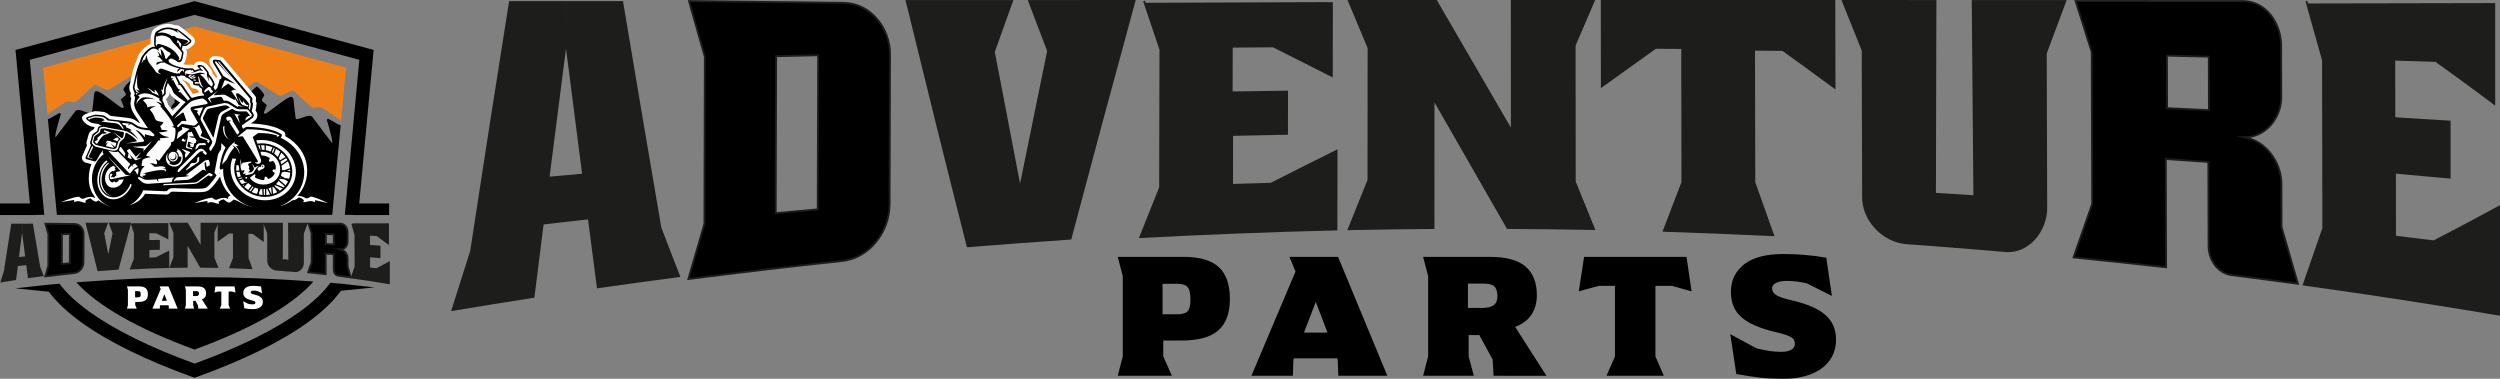 <?xml version="1.0" encoding="utf-8"?>
<!-- Generator: Adobe Illustrator 28.0.0, SVG Export Plug-In . SVG Version: 6.00 Build 0)  -->
<svg version="1.0" id="Layer_1" xmlns="http://www.w3.org/2000/svg" xmlns:xlink="http://www.w3.org/1999/xlink" x="0px" y="0px"
	 viewBox="0 0 1320.98 200.12" style="enable-background:new 0 0 1320.98 200.12;" xml:space="preserve">
<rect x="0" y="0" width="1320.98" height="200.12" fill="#808080" stroke="none"/>
<style type="text/css">
	.st0{stroke:#000000;stroke-miterlimit:10;}
	.st1{fill:#1D1D1B;}
	.st2{stroke:#1D1D1B;stroke-miterlimit:10;}
	.st3{fill:#1D1D1B;stroke:#1D1D1B;stroke-miterlimit:10;}
	.st4{fill:#EF8018;}
	.st5{fill-rule:evenodd;clip-rule:evenodd;fill:#FFFFFF;}
	.st6{fill-rule:evenodd;clip-rule:evenodd;}
	.st7{fill:#FFFFFF;}
</style>
<g>
	<path class="st0" d="M591.25,136.22h33.99c8.44,0,14.57,1.75,18.39,5.26s5.73,9.02,5.73,16.53c0,7.39-2,12.8-6.01,16.25
		c-4,3.45-10.32,5.17-18.95,5.17h-10.24v8.94l4.28,9.68h-27.19l2.51-9.68v-42.55L591.25,136.22z M629.52,158.29
		c0-3.35-0.54-5.66-1.63-6.94c-1.09-1.27-3.06-1.91-5.91-1.91h-8.19v17.13h8.01c2.92,0,4.94-0.57,6.05-1.72
		C628.96,163.7,629.52,161.51,629.52,158.29z"/>
	<path class="st0" d="M732.31,198.05h-24.68l-0.28-8.1l-0.47-1.12h-23.47l-0.47,1.12l-0.28,8.1h-20.67l23.09-54.57l-2.98-7.26h24.58
		L732.31,198.05z M702.15,176.26l-6.89-18.16l-6.98,18.16H702.15z"/>
	<path class="st0" d="M789.67,198.05l-0.47-8.19l-7.26-13.32h-6.43v11.83l2.61,9.68h-25.51l2.51-9.68v-42.55l-2.51-9.59h34.83
		c8.32,0,14.42,1.66,18.3,4.98s5.82,8.27,5.82,14.85c0,3.91-0.96,7.28-2.89,10.1s-4.87,4.92-8.85,6.29l16.39,25.61L789.67,198.05
		L789.67,198.05z M789.58,161.64c1.43-1.06,2.14-2.79,2.14-5.21c0-2.48-0.57-4.28-1.72-5.4c-1.15-1.12-3.09-1.68-5.82-1.68h-9.03
		v13.87h7.91C785.98,163.22,788.15,162.69,789.58,161.64z"/>
	<path class="st0" d="M874.22,150.56v37.9l4.19,9.59h-28.77l4.19-9.59v-37.9h-9.22l-9.78,2.7l2.61-17.04h53.26l2.51,17.04l-9.68-2.7
		H874.22z"/>
	<path class="st0" d="M917.89,197.21l-2.98-19.74l13.04,7.08c2.86,0.68,5.28,1.16,7.26,1.44c1.99,0.28,3.94,0.42,5.87,0.42
		c2.55,0,4.48-0.42,5.82-1.26s2-2,2-3.49c0-1.12-0.28-2.03-0.84-2.75s-1.63-1.4-3.21-2.05c-1.58-0.65-3.93-1.32-7.03-2
		c-7.82-1.86-13.56-4.38-17.23-7.54c-3.66-3.17-5.49-7.51-5.49-13.04c0-5.96,2.28-10.71,6.84-14.25c4.56-3.54,11.34-5.31,20.35-5.31
		c7.57,0,14.99,0.62,22.25,1.86l2.79,18.9l-12.48-6.24c-3.66-0.87-7.26-1.3-10.8-1.3c-2.48,0-4.47,0.39-5.96,1.16
		c-1.49,0.78-2.24,1.85-2.24,3.21c0,1.55,0.71,2.84,2.14,3.86c1.43,1.02,4.35,2.03,8.75,3.03c8.01,1.86,13.83,4.39,17.46,7.59
		s5.45,7.4,5.45,12.62c0,4.04-1.07,7.57-3.21,10.62c-2.14,3.04-5.26,5.4-9.36,7.08s-9.03,2.51-14.8,2.51c-4.78,0-8.89-0.2-12.34-0.6
		C926.5,198.62,922.48,198.02,917.89,197.21z"/>
</g>
<g>
	<g>
		<path class="st1" d="M269.01,0.6c-7,43.98-13.85,87.99-20.56,132.02c-3.4,10.58-6.76,21.17-10.09,31.77
			c14.65-2.45,29.32-4.81,44-7.1c5.48-43.9,11.05-87.78,16.71-131.66c0.01-8.35,0.02-16.69,0.03-25.04
			C289.07,0.59,279.04,0.59,269.01,0.6z"/>
		<path class="st1" d="M329.19,0.58c6.66,39.94,13.41,79.86,20.28,119.77c3.32,8.67,6.67,17.32,10.05,25.97
			c-14.7,1.93-29.39,3.95-44.07,6.04c-5.53-42.23-10.99-84.47-16.38-126.72c0.01-8.35,0.02-16.69,0.03-25.04
			C309.13,0.58,319.16,0.58,329.19,0.58z"/>
		<path class="st1" d="M313.83,115.56c-11.23,1.23-22.46,2.5-33.68,3.82c0.01-8.38,0.02-16.76,0.02-25.14
			c11.23-1.04,22.46-2.05,33.69-3.01C313.85,99.33,313.84,107.45,313.83,115.56z"/>
		<g>
			<path class="st2" d="M445.88,1.51c-27.27-0.3-54.55-0.61-81.82-0.95c2.78,9.81,5.56,19.62,8.37,29.42
				c-0.07,29.43-0.14,58.85-0.21,88.28c-2.85,9.72-5.68,19.45-8.49,29.18c27.13-3.5,54.29-6.69,81.49-9.57
				c14.45-1.66,24.73-15.69,24.82-29.7c0.08-26.49,0.16-52.99,0.24-79.48C470.33,15.08,460.2,1.74,445.88,1.51z M432.08,110.64
				c-7.4,0.64-14.81,1.3-22.21,1.98c0.08-27.64,0.15-55.28,0.23-82.92c7.4-0.18,14.81-0.35,22.21-0.52
				C432.23,56.34,432.16,83.49,432.08,110.64z"/>
		</g>
		<path class="st3" d="M479.08,0.53c10.54,43.25,21.28,86.46,32.23,129.61c18.1-1.48,36.2-2.82,54.32-4.05
			c11.11-41.9,22.39-83.76,33.82-125.58c-18.56,0-37.12,0.01-55.68,0.01c3.33,8.8,6.68,17.6,10.05,26.39
			c-4.98,24.22-9.93,48.44-14.84,72.67c-4.65-24.07-9.27-48.14-13.85-72.22c3.2-8.95,6.41-17.9,9.64-26.84
			C516.2,0.52,497.64,0.53,479.08,0.53z"/>
		<path class="st3" d="M604.5,0.51c2.88,8.55,5.76,17.1,8.66,25.64c-0.06,24.31-0.12,48.63-0.17,72.94
			c-3.51,8.73-7,17.46-10.48,26.2c34.54-1.86,69.08-3.21,103.66-4.05c0.02-13.85,0.03-27.69,0.05-41.54
			c-11.58,5.74-23.13,11.54-34.66,17.4c-6.85,0.18-13.71,0.38-20.56,0.6c0.02-8.8,0.03-17.6,0.05-26.41
			c9.66-0.22,19.33-0.42,28.99-0.6c0.01-7.43,0.02-14.86,0.03-22.28c-9.76,0.12-19.51,0.26-29.27,0.41
			c0.02-8.05,0.03-16.11,0.05-24.16c7.31-0.06,14.63-0.11,21.94-0.16c10.3,5.23,20.61,10.43,30.93,15.62
			c0.02-12.84,0.03-25.68,0.05-38.51c-32.93,0.11-65.85,0.23-98.78,0.36"/>
		<path class="st3" d="M1218.68,0.57c2.94,10.4,5.87,20.81,8.78,31.22c0.05,29.6,0.11,59.2,0.16,88.8
			c-3.42,9.93-6.86,19.86-10.33,29.78c34.48,4.78,68.87,10.07,103.19,15.86c0-18.99,0-37.99,0-56.98
			c-11.43,6.23-22.92,12.32-34.49,18.29c-6.82-0.86-13.65-1.71-20.48-2.53c-0.01-11.27-0.03-22.53-0.04-33.8
			c9.64,0.85,19.28,1.73,28.91,2.63c-0.01-9.87-0.01-19.73-0.02-29.6c-9.74-0.62-19.47-1.23-29.21-1.81
			c-0.01-10.31-0.02-20.61-0.04-30.92c7.31,0.22,14.61,0.45,21.92,0.68c10.4,7.42,20.7,14.95,30.91,22.61c0-17.56,0-35.11,0-52.67
			c-32.92,0.07-65.85,0.14-98.77,0.2"/>
		<path class="st3" d="M712.77,0.5c3.45,8.29,6.92,16.57,10.38,24.85c-0.02,23.29-0.04,46.58-0.06,69.87
			c-3.49,8.63-6.97,17.25-10.45,25.88c14.93-0.29,29.86-0.5,44.8-0.62c0.01-22.75,0.02-45.5,0.02-68.25
			c13.05,22.74,26.11,45.47,39.14,68.22c15.22,0.1,30.43,0.29,45.65,0.57c-3.38-8.34-6.77-16.68-10.16-25.02
			c-0.02-24.01-0.04-48.02-0.06-72.04c3.37-7.82,6.74-15.64,10.1-23.46c-14.44,0-28.87,0-43.31,0c0.01,22.93,0.01,45.86,0.02,68.79
			c-13.31-22.93-26.65-45.85-39.96-68.79C743.52,0.5,728.14,0.5,712.77,0.5z"/>
		<path class="st3" d="M846.35,0.5c0.02,15.03,0.03,30.06,0.05,45.09c9.48-6.76,18.94-13.52,28.39-20.32
			c5.63,0.03,8.44,0.05,14.07,0.09c0.04,23.65,0.08,47.29,0.12,70.94c-3.26,8.55-6.54,17.1-9.82,25.65
			c19.26,0.63,38.5,1.4,57.74,2.32c-3.3-9.3-6.6-18.6-9.92-27.9c-0.05-23.38-0.1-46.75-0.15-70.13c6.08,0.06,9.11,0.09,15.19,0.16
			c9.15,6.58,18.27,13.2,27.34,19.89c-0.04-15.26-0.08-30.52-0.12-45.78C928.28,0.5,887.32,0.5,846.35,0.5z"/>
		<path class="st3" d="M1022.68,0.52c-16.31,0-32.62-0.01-48.93-0.01c3.51,8.7,7,17.4,10.48,26.1c0.07,25.67,0.14,51.33,0.21,77
			c-0.38,12.49,10.5,23.9,22.73,24.88c8.59,0.61,17.17,1.26,25.75,1.94c-0.03-9.14-0.05-18.27-0.08-27.41
			c-4.16-0.26-6.25-0.39-10.41-0.64C1022.5,68.42,1022.59,34.47,1022.68,0.52z"/>
		<path class="st3" d="M1042.36,0.52c16.31,0,32.62,0.01,48.93,0.01c-3.42,9.23-6.86,18.46-10.32,27.68
			c0.08,27.22,0.17,54.44,0.25,81.66c0.09,11.94-9.62,24.43-22.57,22.7c-8.58-0.75-17.16-1.46-25.75-2.14
			c-0.03-9.14-0.05-18.27-0.08-27.41c4.16,0.26,6.25,0.39,10.41,0.66C1042.94,69.29,1042.65,34.91,1042.36,0.52z"/>
		<g>
			<path class="st2" d="M1205.54,120.01c-0.02-7.3-0.03-14.6-0.05-21.9c0.35-10.75-6.6-21.8-16.97-24.96
				c-1.03-0.25-1.54-0.38-2.56-0.63l0,0c11.64,0.1,20-11.1,19.43-22.31c-0.02-8.69-0.04-17.38-0.06-26.06
				c0-11.37-7.43-23.02-19.55-23.58c-29.68-0.01-59.37-0.02-89.05-0.03c2.86,8.97,5.69,17.94,8.52,26.92
				c0.08,26.78,0.16,53.56,0.24,80.34c-3.27,9.41-6.55,18.82-9.85,28.22c16.32,1.64,32.62,3.37,48.91,5.21
				c-0.05-19.07-0.11-38.14-0.16-57.22c7.5,0.51,14.99,1.03,22.49,1.57c0.04,14.86,0.08,29.73,0.12,44.6
				c0.09,6.98,4.55,13.91,11.74,15.14c11.83,1.48,23.66,3.02,35.47,4.64C1211.33,139.96,1208.44,129.98,1205.54,120.01z
				 M1167.18,58.21c-7.37-0.36-14.74-0.71-22.11-1.05c-0.03-9.25-0.05-18.51-0.08-27.76c7.37,0.17,14.75,0.35,22.12,0.54
				C1167.13,39.35,1167.16,48.78,1167.18,58.21z"/>
		</g>
	</g>
</g>
<g>
	<g>
		<path d="M102.71,57.17c-2.26,1.16-3.6,1.73-3.6,1.73c-0.85,0.43-2.09-0.34-3.22-1.27c-0.79-0.61-2-1.74-2.12-1.53
			c-0.89,0.28-1.97,0.81-3.2,1.51c-0.13-0.68-0.05-1.31,0.21-1.89c1.02-1.07,1.53-1.61,1.53-1.61c0-2.09-0.06-2.82-0.06-2.82
			c-0.05-0.83-0.25-1.44,1.25-0.23L102.71,57.17z"/>
	</g>
	<g>
		<path d="M112.12,53.49c0.41-0.23,0.5-0.08,0.49,0.23C112.45,53.64,112.28,53.56,112.12,53.49"/>
	</g>
	<g>
		<path class="st4" d="M25.08,60.38l-2.3-24.59c0,0,36.16-9.78,80-21.82v-0.02l0.04,0.01l0.04-0.01v0.02
			c43.84,12.04,80,21.82,80,21.82l-2.61,27.91l-10.44-7.02c-0.49-0.17-1.39-0.13-2.72,0.1c-1.05,0.3-2.01,0.14-2.87-0.47
			c-6.06-5.57-9.09-8.36-9.09-8.36c-0.13-0.39-1.94,0.31-5.43,2.09c-1.16,0.64-2.05,0.69-2.66,0.16
			c-7.11-4.39-10.66-6.58-10.66-6.58c-0.75-0.4-1.46-0.35-2.14,0.16c-10.1,6.46-15.15,9.68-15.15,9.68
			c-0.74,0.31-1.33,0.34-1.78,0.09c-2.59-2.36-3.71-2.68-4.67-2.12c-2.69,1.75-5.15,3.18-7.2,4.31c-1.31-0.59-6.51-3.01-13.17-7.32
			c-0.95-0.55-2.08-0.24-4.67,2.12c-0.45,0.25-1.05,0.22-1.78-0.09c0,0-5.05-3.23-15.15-9.68c-0.68-0.5-1.39-0.56-2.14-0.16
			c0,0-3.55,2.19-10.66,6.58c-0.61,0.54-1.5,0.48-2.66-0.16c-3.49-1.78-5.31-2.48-5.43-2.09c0,0-3.03,2.79-9.09,8.36
			c-0.87,0.61-1.83,0.77-2.87,0.47c-1.33-0.24-2.23-0.27-2.72-0.1L25.08,60.38z"/>
	</g>
	<g>
		<path d="M30.05,113.53l-4.74-50.56c0.2-0.05,0.37-0.08,0.5-0.11c3.51-1.98,5.26-2.97,5.26-2.97c0.74-0.37,1.05-0.09,0.93,0.85
			c-2.34,7.84-3.19,11.75-2.54,11.71c6.67-8.82,10.01-13.23,10.01-13.23c0.51-1.1,1.76-1.35,3.73-0.76
			c2.78,0.99,5.24,1.93,5.35,1.27c0.14-0.97,0.68-4.68,0.88-7.12c0.26-3.25,0.35-5.17,2.46-4.24c3.17,1.39,9.35,6.65,12.18,8.48
			c0.9,0.43,1.33,0.23,1.29-0.61c-0.93-2.23-1.4-3.35-1.4-3.35c-0.52,0.01,0.13-0.71,1.95-2.16c0.54-0.26,0.69-0.72,0.47-1.36
			c-0.74-1.22-1.1-1.82-1.1-1.82c-0.6-0.76,3.57-5.27,3.94-4.88c1.9,1.83,8.12,7.37,18.67,16.6c-5.15,3.33-11.65,8.24-16.45,10.51
			c-0.9,2.02-1.3,3.12-1.19,3.31c3.2-1.75,13.34-9.33,19.14-12.5l0.96,0.84c2.21,1.99,2.56,1.39,1.04-1.82
			c0.42-0.17,0.8-0.3,1.11-0.37c0.57-0.12,0.2,5.25,0.16,5.79c-0.22,1.68,1.99,0.21,5.77-2.38l6.25-4.15l1.71,1.14
			c3.78,2.58,5.98,4.05,5.77,2.38c-0.05-0.54-0.41-5.91,0.16-5.79c0.06,0.01,0.13,0.03,0.2,0.05c0,0.26,0,0.55,0,0.87
			c0,0,0.51,0.54,1.53,1.61c0.51,1.11,0.31,2.38-0.59,3.82c-1.54,3.25-1.2,3.87,1.02,1.87c1.79-1.56,3.46-3.03,5.03-4.41
			c5.64,3.61,12.52,8.66,15.06,10.05c0.11-0.19-0.28-1.29-1.19-3.31c-3.65-1.72-8.28-4.98-12.55-7.9
			c8.19-7.19,13.11-11.59,14.77-13.18c0.37-0.39,4.55,4.12,3.94,4.88c0,0-0.37,0.61-1.1,1.82c-0.23,0.64-0.07,1.09,0.47,1.36
			c1.82,1.45,2.47,2.17,1.95,2.16c0,0-0.47,1.12-1.4,3.35c-0.04,0.84,0.39,1.05,1.29,0.61c2.83-1.83,9.01-7.09,12.18-8.48
			c2.11-0.93,2.2,0.99,2.46,4.24c0.2,2.44,0.75,6.16,0.88,7.12c0.1,0.65,2.56-0.28,5.35-1.27c1.98-0.59,3.22-0.34,3.73,0.76
			c0,0,3.34,4.41,10.01,13.23c0.64,0.04-0.21-3.87-2.54-11.71c-0.12-0.93,0.19-1.22,0.93-0.85c0,0,1.75,0.99,5.26,2.97
			c0.24,0.04,0.57,0.12,0.99,0.23l-4.44,47.43h-69.68L30.05,113.53L30.05,113.53z M102.84,184.73l-0.04-0.01l-0.04,0.01v-0.03
			c-29.93-10.95-51.33-23.15-62.41-35.52c21.84-1.7,43.68-2.72,65.52-2.72c19.91,0,39.83,0.84,59.76,2.28
			c-10.97,12.52-32.52,24.88-62.8,35.95L102.84,184.73L102.84,184.73z"/>
	</g>
	<g>
		<path d="M16.36,113.53l-7.89-84.2L8.2,26.39l2.86-0.77c0.13-0.04,43.18-11.67,91.71-25V0.59l0.04,0.01l0.04-0.01v0.02
			c48.53,13.33,91.58,24.97,91.71,25l2.86,0.77l-0.28,2.94l-7.89,84.2h-7.04l7.67-81.9c-9.88-2.68-44.4-12.04-87.08-23.76
			C60.13,19.59,25.61,28.95,15.73,31.63l7.67,81.9H16.36z M102.84,199.62l-0.04-0.01l-0.04,0.01v-0.02
			c-25.15-9.01-45.21-18.83-59.36-28.96c-7.52-5.39-13.43-10.91-17.6-16.5L8.1,152.36c5.94-0.69,11.05-1.26,15.35-1.69l-0.02-0.03
			c2.66-0.25,5.32-0.49,7.98-0.72l0.01,0.01h0.01c0.07-0.08,0.07-0.07,0.01,0.02c3.71,4.96,9.1,9.97,16.07,14.96
			c13.21,9.46,31.87,18.68,55.3,27.23c23.42-8.55,42.09-17.76,55.3-27.23c7.2-5.16,12.72-10.34,16.44-15.46
			c-0.06-0.09-0.06-0.1,0.01-0.02c0.67,0.05,1.37,0.11,2.11,0.18h0.01l0.02,0c1.94,0.16,3.87,0.33,5.81,0.5l-0.03,0.05
			c4.31,0.43,9.45,1,15.41,1.7l-17.71,1.77c-4.2,5.76-10.23,11.46-17.97,17.01c-14.15,10.14-34.2,19.95-59.36,28.96L102.84,199.62
			L102.84,199.62z"/>
	</g>
	<g>
		<path class="st5" d="M125.64,106.13c-1.54-2.65-2.31-3.74-2.32-3.27c-0.98-0.05-1.96,0.45-2.96,1.48
			c-0.02,0.04,0.08,0.34,0.32,0.9c0,0-0.46-0.21-1.37-0.63c-1.52-0.2-3.1,0.1-4.75,0.9c-0.63,0.24-1.44-0.12-2.43-1.06
			c-1.47-0.03-4.63,0.92-9.5,2.85c4.61-0.74,6.91-1.11,6.91-1.11c0.11,0.77,0.16,1.16,0.16,1.16c1.03-0.7,2.42-0.72,4.17-0.05
			c1.03,0.41,1.67,0.48,1.9,0.21c-0.21-0.56-0.32-0.84-0.32-0.84c1.06-0.85,2-1.29,2.8-1.32c1.52,1.43,2.65,1.96,3.38,1.58
			c1.27-0.98,1.9-1.48,1.9-1.48C124.94,105.9,125.64,106.13,125.64,106.13 M150.51,104.58c1.72-2.54,2.57-3.57,2.55-3.1
			c0.98,0.02,1.93,0.58,2.84,1.68c0.02,0.04-0.1,0.33-0.38,0.87c0,0,0.47-0.18,1.41-0.54c1.53-0.09,3.09,0.32,4.68,1.23
			c0.62,0.28,1.45-0.02,2.5-0.88c1.46,0.08,4.56,1.25,9.27,3.51c-4.54-1.06-6.82-1.59-6.82-1.59c-0.16,0.76-0.24,1.15-0.24,1.15
			c-0.98-0.77-2.36-0.89-4.16-0.35c-1.06,0.34-1.7,0.36-1.91,0.08c0.25-0.55,0.38-0.82,0.38-0.82c-1-0.93-1.9-1.43-2.7-1.51
			c-1.62,1.32-2.78,1.77-3.48,1.34c-1.19-1.07-1.79-1.61-1.79-1.61C151.23,104.4,150.51,104.58,150.51,104.58z M55.24,105.6
			c-1.54-2.65-2.31-3.74-2.32-3.27c-0.98-0.05-1.96,0.45-2.96,1.48c-0.02,0.04,0.08,0.34,0.32,0.9c0,0-0.46-0.21-1.37-0.63
			c-1.52-0.2-3.1,0.1-4.75,0.9c-0.63,0.24-1.44-0.12-2.43-1.05c-1.47-0.03-4.63,0.92-9.5,2.85c4.61-0.74,6.91-1.11,6.91-1.11
			c0.11,0.77,0.16,1.16,0.16,1.16c1.03-0.7,2.42-0.72,4.17-0.05c1.03,0.41,1.67,0.48,1.9,0.21c-0.21-0.56-0.32-0.84-0.32-0.84
			c1.06-0.85,2-1.29,2.8-1.32c1.52,1.43,2.65,1.96,3.38,1.58c1.27-0.98,1.9-1.48,1.9-1.48C54.54,105.37,55.24,105.6,55.24,105.6z"/>
	</g>
	<g>
		<path class="st5" d="M95.15,54.28c-0.83-0.57-1.75-1.23-2.57-1.88c-1.18-0.94-2.21-1.92-2.67-2.74l-0.03-0.06
			c-0.12-0.22-0.26-0.54-0.43-0.96l-0.01-0.03l0.04,0.68l0.02,0.29l-0.08,0.29c-0.14,0.54-0.43,1.08-0.87,1.6
			c-0.2,0.24-0.44,0.48-0.72,0.73l-0.05,0.41c0.25,0.48,0.42,0.83,0.57,1.21v0.01c0.17,0.44,0.31,0.87,0.48,1.47
			c0.58,0.76,1.21,1.6,1.88,2.51c0.18,0.24,0.35,0.48,0.51,0.71c0.46-0.5,0.93-1.01,1.39-1.51C93.46,56.08,94.3,55.16,95.15,54.28
			 M104.91,48.11c0-0.03,0-0.06,0-0.09c-0.19-0.14-0.38-0.29-0.55-0.45c-0.18-0.17-0.34-0.34-0.49-0.53
			c-0.4-0.07-0.97-0.17-1.72-0.29l-0.33-0.05l-0.29-0.16c-0.59-0.33-1-0.91-1.22-1.73c-0.04-0.16-0.08-0.34-0.12-0.54
			c-0.09-0.06-0.18-0.12-0.28-0.18c-0.39-0.27-0.86-0.64-1.38-1.1l-1.14-0.43l-0.09-0.04c-0.34-0.15-0.63-0.38-0.88-0.7l-0.14-0.02
			l-0.04,0.05c0.17,0.31,0.31,0.58,0.43,0.79l0.16,0.08l0.28,0.14l0.21,0.21c0.85,0.85,1.91,2.46,2.93,4.03
			c0.68,1.05,1.31,2.06,1.64,2.57c0.93-0.28,1.8-0.5,2.6-0.66c0.17-0.03,0.34-0.07,0.51-0.1C104.92,48.57,104.92,48.34,104.91,48.11
			z M116.09,91.85c-0.01-0.15-0.02-0.3-0.03-0.45c-0.09-0.02-0.17-0.05-0.26-0.08C115.92,91.5,116.02,91.67,116.09,91.85z
			 M79.58,23.17c-0.04-0.89-0.06-2.13,0.05-3.31c0.16-1.92,0.67-3.82,1.93-4.72c1.86-1.32,3.7-2.1,5.55-2.39
			c1.79-0.28,3.56-0.08,5.31,0.54l1.3,0.11l0.49,0.04l0.41,0.27c1.34,0.9,2.66,1.87,3.96,2.89c1.28,1.02,2.48,2.04,3.59,3.07
			l0.15,0.14l0.12,0.17c0.46,0.67,0.62,1.44,0.52,2.17c-0.11,0.74-0.49,1.43-1.12,1.93c-0.34,0.28-0.7,0.55-1.06,0.83
			c-0.38,0.29-0.71,0.53-1,0.72l-0.16,0.11l-0.18,0.07c-0.36,0.15-0.73,0.24-1.19,0.29l0.11,0.17l0.07,0.1l0.03,0.06
			c0.29,0.57,0.41,1.2,0.35,1.89l-0.02,0.16c-0.22,1.35-0.44,2.41-0.65,3.16c-0.28,0.97-0.64,1.68-1.09,2.1l0,0
			c-0.07,0.07-0.14,0.13-0.2,0.19c0.43,0.12,0.82,0.2,1.19,0.26c0.36,0.05,0.69,0.07,0.97,0.05h0.02c0.88-0.06,1.61-0.07,2.17-0.04
			c0.49,0.02,0.91,0.09,1.26,0.2c0.1-0.44,0.36-0.84,0.77-1.2c0.46-0.41,1.12-0.67,1.96-0.77l0.08-0.01l0.17,0
			c0.77,0.01,1.47,0.14,2.1,0.37c0.69,0.26,1.29,0.65,1.78,1.17l0.03,0.03c0.48,0.52,0.92,1.04,1.33,1.55
			c0.4,0.51,0.79,1.05,1.15,1.59l0.25,0.38l0.05,0.46l0.05,0.45c0.88,1.08,1.59,2.08,2.11,3.01l0.04,0.07l0.07-0.24l0.28-0.97
			l-3.63-6.14l-0.07-0.12l-0.06-0.16c-0.57-1.48-0.37-2.57,0.4-3.38c0.69-0.72,1.68-0.95,2.85-0.85l0,0
			c1.61,0.14,2.83,0.47,2.83,0.47l0.57,0.14l0.39,0.45c2.99,3.46,5.93,6.97,8.87,10.5c2.53,3.04,5.07,6.08,7.92,9.4l0.08,0.1
			c0.54,0.73,0.49,1.2,0.37,2.42l-0.03,0.3c-0.01,0.1,0.01,0.14,0.1,0.3v0.01l0.08,0.14l0.25,0.46l-0.02,0.52
			c-0.03,0.71-0.11,1.42-0.24,2.13c-0.08,0.46-0.18,0.94-0.3,1.41l0.35,0.55c0.5,0.8,0.69,1.73,0.54,2.61
			c-0.15,0.89-0.62,1.7-1.44,2.29l-0.02,0.02c-0.5,0.35-1.2,0.86-1.91,1.37c3.65,0.17,6.89,0.56,9.65,1.18
			c3.18,0.71,5.76,1.72,7.68,3.04l0.43,0.3l0.22,0.49c0.24,0.53,0.31,1.1,0.22,1.7c3.21,1.76,5.96,4.19,8,7.08
			c7.68,10.91,2.43,26.41-10.57,29.83c0,0-5.26,0.09-15.79,0.26c-8.64-2.44-13.99-7.65-16.08-15.63l-0.03-0.19l-0.01,0.02
			l-0.02-0.07l-0.01,0.11l-0.25,0.39c-0.81,1.23-1.59,2.32-2.35,3.28c-0.79,0.99-1.54,1.84-2.26,2.53
			c-0.74,0.72-1.33,1.15-2.08,1.46c-0.71,0.29-1.43,0.4-2.47,0.48c-1.03,0.08-2.54,0.11-4.95,0.08c-2.36-0.03-5.54-0.12-9.98-0.28
			c-1.45-0.05-1.62,0.14-1.76,0.31c-0.48,0.55-0.93,1.06-1.98,1.24l-11.52-0.43c-1.61,2.79-4.23,4.76-7.85,5.91
			c0,0-3.63,0.22-10.89,0.66c-8.76-2.85-12.71-9.95-10.29-20.34c0.21-0.64,0.45-1.26,0.71-1.87l-3.14-0.86l-0.19-0.05l-0.15-0.07
			c-0.55-0.27-0.96-0.65-1.23-1.14c-0.29-0.53-0.38-1.1-0.28-1.72l0.04-0.24l0.09-0.21l2.5-5.71c-0.02-0.06-0.05-0.11-0.07-0.16
			c-0.2-0.52-0.26-1.02-0.19-1.49l0.02-0.1l0.04-0.13l1.15-4.08l0.02-0.04c0.09-0.31,0.25-0.6,0.47-0.88
			c0.16-0.21,0.35-0.4,0.55-0.58l0.06-0.05l0.12-0.08l1.55-1.07c0.04-0.14,0.06-0.24,0.08-0.32c0.05-0.2,0.07-0.27,0.09-0.32
			c0.03-0.11,0.06-0.22,0.09-0.33c-0.3-0.05-0.66-0.1-1.13-0.17c-0.46-0.07-0.83-0.17-1.22-0.32c-0.37-0.15-0.67-0.31-1.04-0.54
			c-0.22-0.13-1.11-0.68-1.79-1.33c-1.57-1.5-2.33-3.23,0.32-4.45c0.5-0.23,1.12-0.46,1.92-0.72c0.79-0.25,1.7-0.52,2.77-0.8
			l0.19-0.05l0.24-0.01c0.48-0.02,1.13,0.02,1.92,0.09c0.8,0.08,1.71,0.19,2.74,0.34l0.16,0.02l0.14,0.04
			c0.5,0.16,1.07,0.45,1.73,0.87c0.46,0.3,0.98,0.67,1.56,1.12l9.17,1.06c2.47,0.28,3.21,0.8,4.82,1.91
			c0.04,0.03,0.11,0.08,0.5,0.34c0.39,0.27,0.77,0.47,1.18,0.62l-3.07-4.54l0,0c-0.64-0.92-1.13-1.87-1.49-2.85
			c-0.35-0.99-0.56-2.01-0.61-3.07l-0.01-0.21l0.03-0.2l0.39-2.36c-0.1-0.15-0.2-0.31-0.27-0.49c-0.28-0.68-0.27-1.42,0.17-2.23
			c-0.05-0.06-0.19-0.1-0.28-0.31c-0.42-0.94-0.88-1.98-0.6-3.42l0.02-0.06l0.77-3.35h0c0.38-2.12,0.81-3.93,1.26-5.45
			c0.56-1.92,1.15-3.42,1.68-4.57c0.15-0.32,0.22-0.61,0.29-0.91c0.2-0.81,0.39-1.6,1.36-2.94c1.44-1.97,2.55-2.95,2.76-3.13l0,0
			c1.02-0.88,1.99-1.5,2.9-1.87C79.48,23.21,79.53,23.19,79.58,23.17z"/>
	</g>
	<g>
		<path class="st6" d="M98.1,53.96c-1.58-0.96-5.73-3.77-6.55-5.23c-0.19-0.37-0.49-1.09-0.88-2.14c0,0-0.67-0.91-2.01-2.73
			c-0.86,2.1-1.24,3.45-1.15,4.03c0.06,1,0.09,1.5,0.09,1.5c-0.14,0.53-0.65,1.14-1.54,1.83c-0.15,1.16-0.22,1.74-0.22,1.74
			c0.73,1.37,0.84,1.67,1.28,3.2c1.47,1.89,2.76,3.66,3.88,5.31C93.41,58.99,95.76,56.24,98.1,53.96 M106.63,46.88
			c0.28,1.25,0.04,1.13,0.28,2.15c0.06,0.28,1.81,1.37,0.41,1.53c-1.35-0.04-3.31,0.36-5.87,1.19c-1-0.37-3.91-5.81-5.47-7.36
			c0,0-0.22-0.11-0.66-0.33c-0.33-0.53-0.98-1.78-1.96-3.75c1-0.08,1.46-0.1,1.74-0.11c0.18-0.25,0.26-0.38,0.26-0.38
			c1.2,0.08,1.94,0.19,2.23,0.33c0.19,0.38,0.35,0.59,0.46,0.64c0.97,0.37,1.46,0.55,1.46,0.55c1.15,1.03,1.96,1.59,2.42,1.68
			c0.08,1.11,0.25,1.73,0.51,1.87c1.88,0.29,2.65,0.46,2.65,0.46C105.24,45.97,105.87,46.46,106.63,46.88z M61.95,74.72
			c0.11-0.21,0.33-0.69,0.9-1.25c0,0-0.1-0.19-1.02-0.89c-0.7,0.27-1.44,0.75-2.2,1.43C60.43,73.81,61.28,74.36,61.95,74.72z
			 M143.03,80.15l0.96-2.38c-1.12-0.44-2.31-0.75-3.53-0.93l0.07,2.5C141.42,79.53,142.26,79.8,143.03,80.15z M146.79,82.96
			l1.3-2.82c-0.71-0.57-1.47-1.08-2.28-1.52l-0.94,2.58C145.62,81.73,146.26,82.33,146.79,82.96z M151.56,90.2l1.82,0.27
			c0-0.19-0.01-0.39-0.02-0.59c-0.01-0.11-0.02-0.22-0.02-0.33L151.56,90.2z M152.23,95.06l0.25,0.14l0.04-0.1L152.23,95.06z
			 M148.01,93.78l0.77,0.1l-0.63-0.36C148.11,93.61,148.06,93.69,148.01,93.78z M146.84,100.75l0.3,0.45
			c0.05-0.03,0.1-0.06,0.15-0.09L146.84,100.75z M145.84,97.31l4.1,1.72c0.18-0.19,0.36-0.38,0.53-0.58l-3.31-2.85
			C146.8,96.25,146.35,96.81,145.84,97.31z M141.87,99.54l1.57,3.13c0.05-0.01,0.1-0.03,0.15-0.04l-0.33-3.6
			C142.81,99.23,142.34,99.4,141.87,99.54z M139.27,99.94l0.13,3.13c0.17,0.01,0.34,0.01,0.52,0.01h0.05l0.07-3.2
			C139.78,99.91,139.52,99.93,139.27,99.94z M137.64,79.13l-0.39-2.41c-0.28,0.02-0.56,0.05-0.84,0.08
			c0.65,1.62,0.95,2.34,0.95,2.34C137.46,79.14,137.55,79.14,137.64,79.13z M148.64,86.78l3.18-2.2c-0.18-0.34-0.38-0.67-0.59-1
			l-3.03,1.77C148.38,85.81,148.53,86.29,148.64,86.78z M128.57,98.25l0.69-0.75l-1.05,0.35C128.33,97.99,128.45,98.12,128.57,98.25
			z M137.01,99.8l0,0.03l0.02-0.03L137.01,99.8z M133.45,98.52l-1.72,2.27c0.2,0.12,0.4,0.24,0.6,0.35l1.66-2.32
			C133.8,98.72,133.63,98.62,133.45,98.52z M127.78,93.73l-1.85,0.62c0.06,0.14,0.13,0.28,0.2,0.42l1.95-0.61
			c-0.04-0.1-0.08-0.2-0.11-0.3L127.78,93.73z M124.85,90.22l1.62-0.15c-0.12-0.76-0.21-1.61-0.29-2.57l-1.21-0.39
			c-0.15,0.9-0.2,1.83-0.14,2.78C124.83,90,124.84,90.11,124.85,90.22z M125.66,93.69l1.6-0.54c-0.27-0.57-0.49-1.37-0.68-2.39
			l-1.66,0.15C125.07,91.88,125.32,92.81,125.66,93.69z M127.72,97.27l2.52-0.85l0.25-0.28h-1.03c-0.4-0.23-0.76-0.67-1.1-1.34
			l-1.91,0.59C126.83,96.05,127.25,96.68,127.72,97.27z M131.13,100.41l1.73-2.28c-0.54-0.39-1.03-0.84-1.46-1.36l-0.76,0.26
			l-1.57,1.72C129.7,99.36,130.39,99.91,131.13,100.41z M135.61,102.48l0.64-1.21l0.06-1.61c-0.58-0.13-1.14-0.31-1.68-0.54
			l-1.67,2.34C133.8,101.88,134.69,102.22,135.61,102.48z M138.69,103.03l-0.13-3.09c-0.26-0.01-0.53-0.02-0.79-0.05l-0.82,1.56
			l-0.05,1.33C137.49,102.9,138.08,102.99,138.69,103.03z M142.73,102.82l-1.56-3.11c-0.14,0.03-0.29,0.06-0.43,0.08l-0.07,3.28
			C141.37,103.03,142.06,102.95,142.73,102.82z M146.52,101.54l-1.5-2.22l-0.91-0.72c-0.06,0.03-0.11,0.06-0.17,0.09l0.34,3.74
			C145.06,102.2,145.81,101.9,146.52,101.54z M149.39,99.57l-4.14-1.73c-0.08,0.07-0.17,0.13-0.25,0.2l0.55,0.81l2.38,1.87
			C148.44,100.36,148.93,99.98,149.39,99.57z M152.19,95.85l-1.8-1.04l-2.68-0.36c-0.06,0.18-0.13,0.35-0.21,0.51l3.42,2.95
			C151.41,97.27,151.84,96.58,152.19,95.85z M153.37,91.19l-3.19-0.48l-1.32,0.48c-0.09,0.58-0.23,1.15-0.43,1.68l2.19,1.26
			l2.15,0.29C153.11,93.4,153.32,92.31,153.37,91.19z M152.14,85.22l-3.35,2.31c0.13,0.75,0.19,1.52,0.18,2.29l1.13,0.17l3.14-1.15
			C153.06,87.57,152.68,86.36,152.14,85.22z M148.64,80.6l-1.37,2.98c0.04,0.06,0.08,0.12,0.13,0.18c0.19,0.28,0.37,0.6,0.53,0.94
			l2.91-1.7C150.2,82.13,149.46,81.33,148.64,80.6z M144.64,78.05l-0.98,2.42c0.21,0.11,0.41,0.22,0.6,0.34l0.91-2.51
			C145,78.21,144.82,78.12,144.64,78.05z M137.96,76.7l0.4,2.43c0.5,0.01,0.99,0.05,1.46,0.11l-0.07-2.47
			c-0.49-0.05-0.98-0.07-1.49-0.07C138.16,76.7,138.06,76.7,137.96,76.7z M81.5,23.78c-0.1-1.57-0.26-6.1,1.15-7.11
			c3.21-2.29,6.31-2.68,9.38-1.52c1.03,0.09,1.54,0.13,1.54,0.13c2.69,1.82,5.13,3.74,7.32,5.78c0.37,0.54,0.26,1.19-0.23,1.59
			c-0.69,0.56-1.33,1.04-1.93,1.45c-0.45,0.19-0.98,0.22-2.2,0.13c-0.37,1.19-0.55,1.79-0.55,1.79c0.54,0.85,0.82,1.28,0.82,1.28
			c0.13,0.26,0.18,0.56,0.15,0.9c-0.41,2.52-0.81,3.94-1.21,4.23c-0.48,0.47-1.08,0.57-1.81,0.29c-1.45-1.07-2.67-1.68-3.66-1.83
			c-0.49,0.2-0.91,0.45-1.24,0.75c0.12,0.88,0.37,1.43,0.77,1.65c0.96,0.59,1.43,0.88,1.43,0.88c1.44,0.67,2.76,1.09,3.97,1.26
			c0.2,0.18,0.31,0.26,0.31,0.26c0.32-0.01,0.54-0.01,0.66,0.02c1.15,0.34,2.13,0.47,2.95,0.42c1.66-0.1,2.63-0.06,2.91,0.13
			c0.65,0.62,0.97,0.93,0.97,0.93c1.1-0.38,1.65-0.57,1.65-0.57c0.29-0.13,0.67-0.12,1.13,0.02c-0.94-0.95-1.41-1.43-1.41-1.43
			c-0.23-0.5,0.11-0.8,1.01-0.9c1.1,0.02,1.95,0.34,2.56,0.97c0.88,0.95,1.64,1.92,2.29,2.91c0.07,0.68,0.11,1.01,0.11,1.01
			c1.99,2.35,3.04,4.21,3.15,5.58c-0.46,0.97-0.68,1.46-0.68,1.46c0.59,0.93,0.88,1.39,0.88,1.39c0.49-0.45,0.87-0.86,1.13-1.24
			c0.9-3.06,1.35-4.59,1.35-4.59c0.38,0.03,0.57,0.04,0.57,0.04c0.24-0.73,0.35-1.1,0.35-1.1c-2.97-5.03-4.45-7.54-4.45-7.54
			c-0.54-1.39,0.11-1.78,1.35-1.68c1.46,0.13,2.54,0.42,2.54,0.42c5.8,6.69,11,13.17,16.78,19.89c0.12,0.17,0.07,0.49-0.02,1.43
			c-0.07,0.74,0.02,0.84,0.4,1.53c-0.06,1.22-0.28,2.53-0.68,3.92c0.38,0.61,0.64,1.03,0.78,1.24c0.5,0.8,0.4,1.81-0.4,2.38
			c-1.73,1.2-3.5,2.56-5.26,3.71c-0.46,0.44-0.55,0.5,0.31,1.98c1.19-0.71,1.49-1,2.73-0.96c8.11,0.25,14.17,1.57,17.65,3.95
			c0.18,0.39,0.1,0.89-0.22,1.5l-0.38,0.28c7.21,3.22,12.31,9.98,12.53,17.81c0.31,10.94-9.03,19.81-20.86,19.81
			c-11.83,0-21.67-8.87-21.98-19.81c-0.02-0.5-0.01-1.01,0.02-1.5c-0.45,0.26-0.78,0.42-1.01,0.48c-0.3,0.09-0.87,0.06-0.86-1.08
			c0.29-2.84,1.24-7.33,3.16-10.5c-0.39-0.43-0.73-0.79-1.02-1.1c-1.95-2.11-1-1.23-1.41,2.07c-0.57,0.88-1.5,2.05-1.69,3.08
			c-1.19,6.21-1.78,9.31-1.78,9.31c0.71,0.66,1.08,1.12,1.1,1.37c-1.56,2.37-3.01,4.2-4.34,5.49c-1.13,1.09-1.69,1.28-3.39,1.42
			c-2.03,0.16-5.81,0.12-14.71-0.2c-4.18-0.15-2.42,1.72-5,1.61c-7.69-0.31-11.2-0.49-11.2-0.49l-0.08-0.02
			c-2.28,5.39-7.19,9.21-12.88,9.37c-7.87,0.22-14.24-6.64-14.24-15.33c0-5.43,2.49-10.28,6.28-13.21l-0.49-0.48
			c-0.1-0.31-0.11-0.82-0.01-1.53c-1.1,1.44-2.23,3.24-3.37,5.4c-0.31,0.4-0.61,0.59-0.88,0.57c-2.94-0.81-4.41-1.21-4.41-1.21
			c-0.39-0.19-0.55-0.49-0.49-0.88c1.91-4.37,2.87-6.55,2.87-6.55c-0.37-0.55-0.53-0.98-0.49-1.28c0.76-2.72,1.15-4.08,1.15-4.08
			c0.05-0.17,0.21-0.38,0.47-0.61c1.3-0.9,1.95-1.35,1.95-1.35c0.09-0.09,0.17-0.18,0.22-0.28c0.16-0.67,0.23-0.9,0.31-1.2
			c0.16-0.65,0.36-1.16,1.14-1.24c0.71-0.04,1.06-0.07,1.06-0.07c-0.48-0.19-0.83-0.33-1.06-0.42c-0.41-0.16-0.28-0.06-0.41-0.54
			c-1.63-0.26-2.74-0.44-3.31-0.53c-0.67-0.1-0.96-0.24-1.56-0.6c-0.37-0.22-3.01-1.85-1.66-2.48c0.87-0.4,2.22-0.83,4.39-1.42
			c0.81-0.02,2.26,0.12,4.34,0.42c0.67,0.21,1.7,0.88,3.11,2.01c5.06,0.58,8.3,0.96,9.7,1.12c2.24,0.26,2.75,0.76,4.47,1.93
			c1.74,1.18,3.38,1.4,6.25,1.65c-3.69-5.45-5.53-8.18-5.53-8.18c-1.09-1.56-1.68-3.21-1.76-4.94c0.38-2.29,0.57-3.44,0.57-3.44
			c-0.54-0.2-0.86-0.55-0.35-1.26c0.4-1.16-1.14-2.39-0.82-4.06c0.51-2.23,0.77-3.35,0.77-3.35c0.83-4.63,1.9-7.69,2.81-9.64
			c0.61-1.31,0.26-1.87,1.47-3.53c1.46-1.99,2.47-2.82,2.47-2.82c1.74-1.5,3.16-2.08,4.25-1.72C81.71,24.4,81.58,24.01,81.5,23.78z"
			/>
	</g>
	<g>
		<path class="st5" d="M82.23,84.07c0.51,0.84,1.35,2.17,0.26,2.82c-0.93-0.36-1.82-0.74-3.31-0.53c1.24,0.45,1.34,0.83,2.36,1.74
			c1.55,0.2,5.35-1.07,6.02,0.83c0,0-1.01-0.21-1.77,0.06c0.83-0.01,1.7,0.19,1.9,0.79c0.1,0.3,0.11,0.77-0.26,1.21
			c0.19-0.26,0.1-0.55-0.26-0.88c-1.3-0.65-6.47,0.01-11.99,1.71c0,0,1.82-0.18,1.77,0.05c-0.04,0.19-0.09,0.44-0.13,0.71
			c-0.02-0.02-0.58,0.12-1.7,0.4c0.03,0.15,0.41,0.5,1.13,1.04c-0.56-0.17-1.26-0.49-2.09-0.97c-0.34-0.37-0.06-1.65,0.71-3.57
			c0.6-0.6,1.52-1.74,1.52-1.74c-0.77-0.14-1.5,0.18-1.59-0.09c0.08-0.62,0.13-2.94,0.8-3.38c1.12-0.74,2.57-1.07,3.93-1.18
			c-0.02,0.03-0.5-0.64-2.25-0.73c0.25-2.03,2.86-3.01,6.39-8.14c0.12-0.17,0.94,0.08,1.06-0.1c0.12-0.18-0.47-0.78-0.35-0.97
			c0.06-0.13,4.17-0.36,5.16-0.62c-0.96-0.33-3.39-0.3-5.6-2.56c2.43-0.13,8.24-0.89,1.37-1.41c0.19-0.69-0.92-1.83-0.57-2.09
			c0.65-0.5,1.05-0.42,1.59-1.96c-6.48-0.87-2.69-1.38-7.1-6.55c-0.19-0.25,1.48-1.49,3.2-1.76c-1.28-0.18-3.2,0.02-4.56,0.57
			c-0.06-0.07,0.1-0.68-0.44-1.57c-0.56-0.92-1.83-2.11-1.85-2.18c0.9-0.96,3.08-1.11,6.53-0.46c-2.44-0.98-4.61-1.34-6.52-1.06
			c-0.62,0.09-2.79,1.3-3.49,3.73c0.07-3.13,1.72-3.39,1.59-3.83c-0.06-0.19-0.13-0.51-0.23-0.78c0.11-0.05-0.18-0.06-0.86-0.02
			c4.25-2.77,8.27-0.41,11.8,1.54c0,0,0,0.09-0.35,0.62c0.6,0.55,1.17,1.24,1.72,2.07c-0.75-0.38-2.54-1.13-3.26-1.1
			c1.9,1.23,3.13,2.31,2.2,2.42c3.96,4.5,6.35,7.97,7.14,10.41c0,0-0.32,0.18-0.97,0.53c1,0.19,1.59,0.51,1.79,0.95
			c0.2,1.33,0,4.4-0.67,6.01c-0.42,1-0.67,0.83-1.67,1.2c-0.06,0.06,0.23,0.96,0.01,1.28c-0.24,0.34-0.87,1.35-1.25,1.86
			c-0.17,0.23-0.66,0.61-0.85,0.85c-1.79,2.37-3.81,5.31-4.15,5.75C83.62,84.68,82.84,84.11,82.23,84.07"/>
	</g>
	<g>
		<path class="st5" d="M98.88,21.29c-1.43-0.42-3.24-0.82-5.43-1.2c0,0-0.44-0.38-1.32-1.13c0,0-0.47,0.02-1.41,0.04
			c-2.42-1.64-4.95-2.15-7.58-1.54c3.02-2.15,5.78-2.57,8.55-1.48c1.84,0.98,2.76,1.48,2.76,1.48c-0.82-0.91-1.24-1.37-1.24-1.37
			c0.41,0.06,0.62,0.09,0.62,0.09c2.7,2.13,4.75,3.82,6.28,5.18c0.3,0.26,0.26,0.56-0.04,0.81c-0.96,0.69-1.44,1.04-1.44,1.04
			c-0.45,0.17-1.08,0.26-1.88,0.28c1.23-0.29,1.9-0.57,2.02-0.83c0.53-0.51,0.79-0.77,0.79-0.77
			C99.46,21.75,99.24,21.55,98.88,21.29"/>
	</g>
	<g>
		<path class="st5" d="M94.18,22.46c0.35,0.99,0.72,1.94,1.1,2.84c0,0,0.19-0.67,0.57-2.01c-1.29-1.44-1.94-2.16-1.94-2.16
			c-0.24,0.15-0.39,0.66-0.46,1.52C93.94,22.52,94.18,22.46,94.18,22.46"/>
	</g>
	<g>
		<path class="st5" d="M94.62,30.45c-0.39-0.94-1.41-2.22-2.07-2.93c-2.14-2.31-5.8-3.72-8.12-4.2c-1.04-0.21-1.72,0-1.52,1.19
			c-0.3-0.31-0.64-0.92-0.64-1.3c0-2.59,0.1-4.11,0.39-4.67c0.04,0.63,0.07,0.95,0.07,0.95c2.29-1.18,4.65-0.92,7.08,0.77
			c1.31,1.86,2.18,2.93,2.61,3.23c1.93,1.98,3.15,3.42,3.68,4.32c0.06,0.16,0.07,0.32,0.06,0.47c-0.31,1.72-0.57,2.75-0.76,3.06
			c-0.43,0.43-0.89,0.57-1.37,0.42C94.62,31.49,94.9,31.12,94.62,30.45"/>
	</g>
	<g>
		<path class="st5" d="M97.4,36.81c-0.2,0.29-0.33,0.69-0.39,1.21c-0.16,0.07-0.3-0.2-0.4-0.82c-0.76,0.16-1.23,0.58-1.79,1.81
			c0,0-0.29-0.23-0.51-0.42c-0.17-0.01-0.37,0.37-0.58,0.34c-2.06-0.32-5.72-1.77-7.94-2.57c-0.96-0.35-1.5,0.04-1.85,0.52
			c-0.97,1.35,0.33,1.76,1.42,2.38c-1.85-0.35-2.92-0.76-3.79-2.51c0,0-0.96-1.24-2.87-3.7c-0.79-1.52-1.15-2.81-1.1-3.88
			c-0.35,0.4-0.65,1.17-0.88,2.29c-0.21,0.22-0.8,0.16-0.9,0.39c-0.39,0.98-0.93,1.35-1.18,1.46c1.13-1.67,0.3-2.71,2.78-4.98
			c1.02-1.29,2.02-2.03,2.78-2.4c1.45-0.7,2.57,0.09,3.86,0.93c0,0-0.17-0.46-0.42-1.04c0.98-0.59,1.79-1.02,1.79-1.02
			c0.39-0.18,0.76,0.64,2.2,1.7c0.41,0.31,1.07,0.86,1.94,1.2c0.48,0.28,0.63,0.64,0.46,1.08c-0.98,0.91-1.7,1.73-2.14,2.47
			c-0.45-0.23-0.71-0.73-0.77-1.5c-0.54-1.98-1.32-3.28-2.34-3.88c0.45,1.43,0.3,2.72,0.68,4.08c-0.91-1.62-1.76-2.57-2.54-2.84
			c0.8,0.77,1.2,1.58,1.21,2.42c-0.75,0.02-1.13,0.02-1.13,0.02c0.99,0.42,2.1,1.44,3.09,2.84c-2.29,0.23-3.13,0.6-3.13,0.6
			c-0.27,0.18-0.34,0.66-0.22,1.43c1.34-1.23,3.09-1.54,4.1-1.37c1.62,0.78,3.22,1.69,4.98,2.25c1.07,0.37,2.31,0.72,3.13,0.82
			c0.01,0.15-0.64,0.26-0.98,0.57c-0.31,0.29-0.32,0.76-0.19,1.38c1.01-1.26,1.76-1.71,1.98-1.66
			C96.31,36.54,96.75,36.65,97.4,36.81"/>
	</g>
	<g>
		<path class="st5" d="M106.98,39.1c-0.98,0.04-1.31,0.22-1.02,0.53c0.91,0.4,2.1,1.71,3.57,3.92c1.05,1.31,1.89,2.03,2.51,2.16
			c0,0,0.15-0.39,0.44-1.17c0.19-0.37-0.88-2.44-2.34-4.1c-0.02,0.77,0.14,1.57,0.42,2.78c-0.65-1.24-1.06-2.48-1.24-3.7
			c0,0,0.01-0.43,0.02-1.3c0,0-0.77-0.94-2.31-2.82c-0.45-0.35-0.99-0.35-1.63,0c0,0,0.66,0.73,1.98,2.18
			c-1.25-0.39-1.99-0.49-2.23-0.31c0,0-0.68,0.26-2.05,0.79c-0.92,0.29-1.71,0.35-2.36,0.15c0.62,0.01,1.22-0.12,1.81-0.4
			c0.04,0.11-0.29-0.21-0.99-0.97c-0.27-0.11-0.29,0.07-0.09,0.55c0,0-0.29-0.18-0.88-0.55c0,0-0.71,0.13-2.14,0.38
			c-0.49,0.2-0.78,0.71-0.88,1.52c0.26-0.18,0.4-0.26,0.4-0.26c-0.16,0.65-0.04,1.18,0.35,1.57c-0.06-0.74,0.07-1.14,0.4-1.21
			c0.48,0.27,1.16,0.42,2.05,0.46c0.62,0.08,2-0.2,4.14-0.84c1.5-0.2,2.7,0.05,3.59,0.75C107.49,39.14,106.98,39.1,106.98,39.1"/>
	</g>
	<g>
		<path class="st5" d="M103.34,40.98c-0.26,0.34-1.04,0.55-2.34,0.64c0,0-0.42-0.35-1.26-1.04c-0.43-0.2-0.24-0.52,0.57-0.95
			c0.76-0.04,1.11-0.02,1.06,0.04c-0.22,0.24-0.46,0.43-0.71,0.57c-0.45,0.11-0.52,0.23-0.2,0.35c0.49,0.05,1.1-0.24,1.85-0.86
			c0.41-0.17,0.56-0.08,0.46,0.26c-0.25,0.39-0.82,0.71-1.72,0.97c0.14,0.1,0.31,0.15,0.51,0.15c1-0.39,1.47-0.61,1.41-0.66
			C103.33,40.52,103.45,40.69,103.34,40.98"/>
	</g>
	<g>
		<path class="st5" d="M102.24,42.41c0.29,0.21,0.68,0.31,1.17,0.29c0.14-0.52-0.05-0.76-0.57-0.71
			C101.97,42.1,101.77,42.24,102.24,42.41"/>
	</g>
	<g>
		<path class="st5" d="M105.17,40.78c1.11,3.79,1.36,4.62,2.38,5.47c-0.69-0.05-1.55-0.67-2.16-2.14c0,0-0.63,0.09-2.29,0.15
			c-0.21-0.11-0.27-0.42-0.15-0.93c0.95,0.03,2.02,0.02,2.25,0.29C105.13,42.87,104.16,39.12,105.17,40.78"/>
	</g>
	<g>
		<path class="st5" d="M111.94,49c-0.23,0.17-0.41,0.22-0.55,0.15c0,0-0.42-0.54-1.26-1.63c0,0-0.59,0.42-1.76,1.26
			c-0.44,0.08-0.61-0.03-0.51-0.33c0.16-0.75,0.96-1.59,2.4-2.54c1.01,0.21,1.46,0.52,1.35,0.93c-0.34,0.22-0.51,0.33-0.51,0.33
			c0.49,0.03,0.96,0.39,1.43,1.08C112.58,48.46,112.39,48.71,111.94,49"/>
	</g>
	<g>
		<path class="st5" d="M131.39,57.18c0.14-0.97,0.25-1.66,0.33-2.07c-0.31-1-2.84-3.85-5.8-5.78c-0.09-0.02-0.74-0.01-1.32,0.13
			c-0.02,0,0.24,1.26,1.7,4.85c-1.84-3.05-3.22-5.11-4.14-6.2c0,0,0.18-0.06,1.43-0.71c0,0,0.83,0.23,1.38,0.35l-4.38-3.65
			c-2.86,2-4.05,3.13-3.75,3.04c0.79-1.8,1.05-2.86,1.38-3.63c0.47-1.07,0.38-1.35,1.44-0.94c2.09,0.8,3.73,1.44,4.74,1.83
			c-1.53-1.18-4.06-2.96-6.4-4.23c0,0-1.39-2.26-4.17-6.79c-0.39-0.72-0.27-1.05,0.36-0.99l8.57,9.37l-7.79-9.26l0.78,0.11
			c10.98,13.07,16.47,19.6,16.47,19.6c-0.06,0.55-0.05,0.97-0.07,1.32c-0.02,0.42-0.04,0.74,0.4,1.19
			c-0.32,2.29-0.49,3.44-0.49,3.44C131.61,57.51,131.39,57.18,131.39,57.18"/>
	</g>
	<g>
		<path class="st5" d="M127.94,55.35c1.84,0.74,2.86,1.03,3.06,0.86c0,0,0.09-0.31,0.29-0.93c0,0-0.29,0.07-0.88,0.22
			c-1.07-0.83-1.67-1.69-1.79-2.58c0,0-0.15,0.89-0.24,1.35c0,0-0.4-0.13-0.9-0.46c-0.1-0.09-0.59-0.98-1.46-2.69
			C126.59,53.25,127.23,54.66,127.94,55.35"/>
	</g>
	<g>
		<path class="st5" d="M122.73,57.47c0.32,0.21,0.64,0.41,0.93,0.59c0.85,0.53,1.75,0.73,2.74,0.81c0,0,1.11,0,3.34-0.01
			c0.39,0.01,0.6-0.05,0.94,0.39c0,0,0.66,0.82,1.66,2.05c-0.38-0.02-0.93-0.19-1.22,0.05c-0.17,0.14-0.48,0.4-0.95,0.79
			c-0.43,0.28-0.57,1.19-0.39,1.48c0,0,0.97-0.67,2.9-2c0.44-0.3,0.52-0.82,0.25-1.27c0,0-0.54-0.69-1.63-2.08
			c-0.37-0.45-0.69-0.5-1.24-0.51c-0.49-0.01-1.74-0.02-3.76-0.04c-0.57,0-1.06-0.13-1.63-0.46c0,0-1.66-1.08-3.69-2.28
			c-0.55-0.31-0.99-0.47-1.82-0.5l0,0c-0.39-0.09-0.83-0.06-1.32,0.09c-5.26,1.13-5.63,1.21-7.79,1.68
			c-0.99,0.28-1.52,0.53-2.18,1.81c-1.06,2.35-1.59,3.53-1.59,3.53c-0.35,0.94-0.37,1.46,0,2.2c3.94,7.35,5.87,10.89,5.87,10.89
			c0.15,2.01-2.27,3.16-1.41,4.52c0.41,0.44,0.62,0.66,0.62,0.66c1.35-2.2,2.03-3.31,2.03-3.31c0.35-0.65,0.61-1.4,0.75-2.25
			c1.88-8.5,2.82-12.74,2.82-12.74c0.23-0.69,0.88-1.37,1.94-2.03L122.73,57.47z M119.34,55.65c0.04,0.04,0.07,0.06,0.09,0.07
			c0.37-0.02,1.19,0.43,2.1,0.99l-4.22,2.22c-0.87,0.57-1.49,1.38-1.85,2.42c0,0-0.9,3.84-2.71,11.51c0,0-1.76-3.21-5.29-9.64
			c-0.28-0.53-0.26-1.06,0.04-1.59c0,0,0.51-1.02,1.54-3.06c0.34-0.68,0.62-1,1.43-1.19c0,0,2.8-0.59,7.96-1.68
			C118.76,55.66,119.05,55.64,119.34,55.65z"/>
	</g>
	<g>
		<path class="st5" d="M118.25,53.29c1.11-0.29,2.04-0.11,3.31,0.66c0,0,0.73,0.44,4.06,2.56c0,0,0.06-0.15,0.29-0.54
			c0.07-0.11,1.59,0.41,2.95,0.6c0,0-2.71-1.1-2.79-1.22c-0.34-0.55-1.3-2.15-2-3.37c0,0,0.28,1.14-0.36,0.81
			c-1.23-0.62-2.3-1.34-4.35-2.44c-0.96-0.45-1.66-0.36-2.64-0.28c-0.79,0.06-2.08,0.15-3.88,0.28c0,0,0.71-0.75,2.12-2.25
			c-3.44,2.59-5.16,3.88-5.16,3.88c0.83,1.11,2.01,2.81,1.98,2.54c-0.02-0.25-1.02-2.38-0.8-2.43c2.43-0.52,3.79-0.75,4.65-0.86
			c1.34-0.17,1.46-0.2,2.24,1.24C118.21,53.22,118.25,53.29,118.25,53.29"/>
	</g>
	<g>
		<path class="st5" d="M138.09,73.96c9.51,0,17.67,7.13,18.22,15.93s-6.72,15.93-16.23,15.93s-17.67-7.13-18.22-15.93
			c-0.14-2.19,0.21-4.28,0.96-6.18l1.98,0.24c-0.79,1.8-1.17,3.81-1.03,5.93c0.49,7.82,7.74,14.16,16.2,14.16
			c8.46,0,14.92-6.34,14.43-14.16c-0.49-7.82-7.74-14.16-16.2-14.16c-0.75,0-1.48,0.05-2.2,0.15l-0.62-1.71
			C136.27,74.03,137.17,73.96,138.09,73.96"/>
	</g>
	<g>
		<path class="st5" d="M69.61,97.71c-1.69,4.33-5.39,7.48-9.46,7.6c-5.27,0.16-9.16-4.83-8.69-11.13c0.29-3.84,2.13-7.29,4.72-9.43
			l0.66,0.63c-2.48,1.93-4.25,5.16-4.52,8.77c-0.43,5.74,3.12,10.28,7.92,10.14c3.8-0.11,7.24-3.12,8.73-7.22L69.61,97.71z"/>
	</g>
	<g>
		<path class="st5" d="M59.9,103.9c-4.48-0.91-7.09-4.34-6.96-8.89c0.11-3.98,1.5-6.99,4.19-9.02c0.17-0.02,0.3,0.09,0.4,0.33
			c-2.5,2.21-3.79,5.11-3.86,8.69C53.57,99.08,55.81,102.88,59.9,103.9"/>
	</g>
	<g>
		<path class="st5" d="M68.82,92.63c0,0-4.26,0.87-10.12,2.09c-0.39,0.02-0.61-0.12-0.66-0.42c0,0-0.01-0.57-0.02-1.72
			c0.03-0.35,0.14-0.58,0.33-0.68c0.46-0.1,0.81-0.21,0.99-0.04c0.19,0.23,0.13,0.35,0.01,0.41c-0.15,0.07-0.32,0.04-0.28,0.24
			c0.1,0.36,0.05,0.54-0.13,0.62c-0.21,0.1-0.43,0.17-0.24,0.5c0.63,0.27,0.95-0.45,0.93-0.06c-0.09,0.24,0.15,0.29,0.73,0.13
			c0.21-0.03,0.35-0.25,0.42-0.66c0.2-0.07,0.42-0.02,0.65,0.14c0,0-0.03-0.76-0.09-2.27c0,0,0.77-0.18,2.31-0.53
			c-4.63-5.39-6.94-8.09-6.94-8.09c6.5,6.73,9.75,10.1,9.75,10.1C68.03,92.55,68.82,92.63,68.82,92.63"/>
	</g>
	<g>
		<path class="st5" d="M58.97,96.26c0.38,0.23,0.66,0.24,0.86,0.02c0.51-0.84,1.13-0.03,1.5,0.13c0.47-0.15,0.9-0.43,1.29-0.91
			c0.29-0.36-0.36-0.77,0.54-0.54c0,0,0.72-0.07,2.16-0.2c-0.69,2.68-3.03,4.31-5.25,4.43c-3.35,0.17-4.89-2.87-4.5-5.91
			c0.31-2.39,1.86-4.77,4.36-5.68c0.37,0.18,0.75,0.5,1.15,0.97c-1.13,0.4,0.62,1.07-0.18,1.26c-0.26,0.15-0.35,0.2-0.5,0.29
			c-0.23,0.13,0.07,0.5,0.07,0.5c-0.46-0.12-0.9-0.39-1.29-0.16c-0.95,0.59-1.49,1.41-1.67,2.33
			C57.28,94.02,57.83,95.73,58.97,96.26"/>
	</g>
	<g>
		<path class="st5" d="M109.12,80.63c0.44,0.7-0.29,1.52-1.02,0.93c0,0-0.35-0.38-1.04-1.13c-0.06-0.17,0.12-0.28,0.55-0.33
			c-0.77-0.45-1.81-0.24-2.8,0.77c0,0-3.26,3.29-10.16,9.97c-0.45,0.3-0.75,0.29-0.79-0.24c-0.04-0.68,0.48-1.49,1.54-2.42
			c5.64-5.64,8.47-8.47,8.47-8.47c1.24-1.06,2.64-1.75,3.98-0.38C108.78,80.28,109.12,80.63,109.12,80.63"/>
	</g>
	<g>
		<path class="st5" d="M106.27,76.68c-1.11,0.07-1.27,0.24-1.7,1.26c-0.15,0.27-1.23,1.27-1.32,0.97c0.11-1.36,0.59-3.16,2.4-3.26
			c1.21-0.03,1.99-0.05,2.36-0.05c0.84,0,0.97,0.89,0.59,1.09C107.05,76.68,106.27,76.68,106.27,76.68"/>
	</g>
	<g>
		<path class="st5" d="M109.49,53.95c-0.87-1.1-1.86-2.17-3.39-1.84c-1.79,0.38-4.57,0.84-5.97,2.09c-2.86,2.56-5.57,5.38-8.22,8.55
			c2.94-2.12,4.41-3.17,4.41-3.17c0.33-0.19,0.59-0.12,0.79,0.22c0.94,2.76,1.41,4.14,1.41,4.14c-1.59-0.03-2.38-0.04-2.38-0.04
			c-1.56,1.53-2.34,2.29-2.34,2.29c-0.39,0.58-0.31,0.94,0.22,1.06c1.38-1.2,2.07-1.81,2.07-1.81c4.14,0.62,6.22,0.93,6.22,0.93
			c0.78-0.01,1.17-0.42,2.33-1.58L101,58.39c-0.64-1.12-0.2-1.84,0.73-2.04c0.85-0.18,3.6-0.66,7.57-1.4
			C109.65,54.89,109.79,54.34,109.49,53.95"/>
	</g>
	<g>
		<path class="st5" d="M105.27,61.4l2.03-4.74c-0.78,0.14-2.05,0.38-3.96,0.74c-1.4,0.36-1.11,0.38-0.52,0.54
			c0.2,0.06,1.74,0.49,1.96,0.6c0.16,0.28-0.86,0.46-0.72,0.71C104.65,60.31,105.04,61,105.27,61.4"/>
	</g>
	<g>
		<path class="st5" d="M125.34,71.15c0,0-1.33-2.06-4.24-6.68c-0.07-0.22,0.22-0.46,0.88-0.71c-0.08-0.24-0.68-0.21-1.81,0.09
			c0,0-0.19-0.29-0.57-0.88c-0.17-0.54-0.08-0.92,0.26-1.15c1.02-0.41,1.78-0.32,2.29,0.26c0.59,1.06,0.88,1.59,0.88,1.59
			c-0.11,0.15-0.17,0.22-0.17,0.22c1.97,3.15,2.98,4.76,3.43,5.49C126.76,70.12,126.13,70.6,125.34,71.15"/>
	</g>
	<g>
		<path class="st5" d="M146.23,72.28c0.91-0.12,1.37-0.39,1.39-0.84c-4.15-2.1-9.89-3.13-17.21-3.1c-3.26,2.65-4.9,3.97-4.9,3.97
			c0.53-0.03,2.73-0.31,2.73-0.31c3.16,4.89,6.18,10.02,7.83,12.74c0.95,1.56-1.44,0.89-1.44,0.89c1.3,1.94,3.95,0.65,3.26-1.28
			c-2.88-7.97-4.32-11.95-4.32-11.95c1.83-1.37,2.75-2.06,2.75-2.06c4.13-0.07,7.5,0.35,10.12,1.26
			C146.35,72.1,146.28,72.32,146.23,72.28"/>
	</g>
	<g>
		<path class="st5" d="M136.79,87.67c-0.52-0.09-1.16,0.17-2.18,0.95c-1.55-2.65-1.66-2.46-0.31,0.57c-0.7,1.26-1.31,1.91-1.81,1.94
			c0,0-0.47,0-1.41,0c0,0,0.32-0.31,0.97-0.93c-0.12-0.24-0.29-0.59-0.53-1.06c0.24-0.38,0.24-0.82,0-1.32c0,0-0.15-0.26-0.44-0.79
			c-0.1-0.36,0.37-0.71,1.41-1.06c0.65-0.33,0.59-0.54-0.18-0.62c-2.62,0.41-3.92,0.62-3.92,0.62c-0.61,0.5-0.87,0.98-0.79,1.46
			c-0.12-1.64-0.32-2.78-0.62-3.44c0.11,2.09,0.15,3.32,0.13,3.7c0.06,1.35,0.29,2.18,0.66,2.51c0.82-0.24,1.24-0.35,1.24-0.35
			c0.16,0.53,0.07,0.94-0.26,1.24c-0.38,0.63-0.38,0.92,0,0.88c0.68-0.24,1.02-0.35,1.02-0.35c-0.2,0.7-0.17,1.03,0.09,1.02
			c2.03-0.47,3.04-0.71,3.04-0.71c0.43-0.11,0.75-0.3,0.97-0.57C135.08,89.27,136.05,88.05,136.79,87.67"/>
	</g>
	<g>
		<path class="st5" d="M138.83,87.51c0.34,0,0.38,0.12,0.13,0.34c0.35,0.25,0.16,0.81-0.35,0.4C138.42,88,138.41,87.65,138.83,87.51
			 M138.89,89.27c-0.96,0.35-1.8,0.67-2.2,1.26c0,0-0.03-0.15-0.09-0.46c0,0-0.17-0.2-0.51-0.62c-0.1-0.57,0.36-1.03,1.37-1.37
			c0.41,0.24,0.55,0.19,0.44-0.13c0.24-1.58,1.6-1.08,1.84-0.24C139.87,88.18,139.72,88.91,138.89,89.27z"/>
	</g>
	<g>
		<path class="st5" d="M147.9,90.91c-1.1,6.74-10.62,8.92-15.38,3.78c-0.45-0.57-0.45-0.96,0-1.17c0,0,0.68-0.49,2.03-1.48
			c0.43,0.1,0.54,0.37,0.33,0.82c-0.25,0.32-0.2,0.68,0.15,1.08c1.65,0.82,3.09,1.22,4.34,1.19c0.23-0.04,0.34-0.19,0.33-0.46
			c0.01-1.16,0.34-1.58,0.99-1.26c0.27,0.14,0.53,0.42,0.79,0.82c0.08,0.29,0.27,0.38,0.55,0.26c1.64-0.62,2.68-1.64,3.13-2.93
			c-0.14-0.92-1.43-0.45-1.1-1.63c0.19-0.37,0.45-0.49,0.79-0.38c0.55,0.14,0.83,0.05,0.84-0.26c0.18-1.75-0.29-3.17-1.41-4.28
			c-0.24-0.05-0.4-0.01-0.49,0.11c-0.65,0.37-1.13,0.45-1.43,0.24c-0.32-0.29-0.35-0.63-0.09-1.02c0.32-0.38,0.35-0.7,0.09-0.95
			c-1.24-0.82-2.6-1.21-4.23-1.26c-0.28-1.25-0.51-1.92-0.51-1.92C143.54,79.72,148.92,84.68,147.9,90.91"/>
	</g>
	<g>
		<path class="st5" d="M120.25,83.43c-0.77,1.78-1.98,2.1-2.95,3.66c1.06-5.73,3.42-9.87,7.05-12.43c-0.45,0.53-0.59,0.93-0.44,1.19
			c1.5,0.68,2.25,1.02,2.25,1.02c-0.57,0.07-1.06,0.22-1.46,0.44c1.25,1.36,1.89,2.71,1.94,4.06c-0.83-2.43-2.13-3.97-3.88-4.63
			c0.64,0.66,0.87,1.06,0.99,1.28C122.24,79.51,121.1,81.4,120.25,83.43"/>
	</g>
	<g>
		<path class="st5" d="M100.21,68.13c-4.48,3.65-6.76,5.42-6.83,5.29c0.26-0.84,0.46-1.98,0.62-3.39c1.05-0.69,2.47-1.68,2.38-1.83
			c-0.66-1.12,0.02-1.11,0.05-1.08C99.35,67.94,100.17,68.16,100.21,68.13"/>
	</g>
	<g>
		<path class="st5" d="M110.13,73.64c0.54,0.33,0.76,0.62,0.66,0.88c0,0-0.21,0.4-0.64,1.19c0.04-0.03-0.28-0.44-0.97-1.24
			c0,0,0.32-0.04,0.97-0.13c0,0-1.54-0.56-4.61-1.68c0,0-0.88-1.72-2.65-5.16c-0.85-0.2-1.28-0.31-1.28-0.31c1.03,0,1.54,0,1.54,0
			c0.5-0.04,0.64-0.15,2.03-1.35c1.1,2.63,1.65,3.95,1.65,3.95c-0.59,1.38-0.88,2.07-0.88,2.07
			C108.74,73.05,110.13,73.64,110.13,73.64"/>
	</g>
	<g>
		<path class="st5" d="M103.78,74.15c-0.09,0.84-0.26,1.28-0.49,1.35c0,0-0.22,0.09-0.66,0.29c0,0-0.14,0.58-0.42,1.73
			c-0.06,0.16-0.14,0.25-0.26,0.25c-0.93-0.13-1.51-0.33-1.74-0.6c-0.06-0.1,0.49-0.13,0.89-0.09c-0.69-0.26-0.89-0.87-0.87-1.3
			c0,0,0.64,0.04,1.87,0.04c-0.09-0.09-0.95-0.43-2.58-1.04c0,0-0.16,0.68-0.49,2.04c-0.13,0.53-0.04,0.83,0.48,0.98
			c0.33,0.09,1.03,0.28,2.1,0.58c0,0-0.04,0.19-0.11,0.57c0,0-0.8-0.21-2.7-0.64c-0.45-0.1-0.61-0.43-0.52-0.9
			c0,0,0.34-1.8,1.01-5.4c-0.14-0.21-0.19-0.54-0.15-0.99c0,0,0.07-0.33,0.2-0.99c0.11-0.22,0.58-0.25,1.41-0.11
			c0.29-0.31,0.44-0.46,0.44-0.46c0.84,1.76,1.33,2.72,1.39,2.65c-1.87-0.06-2.58-0.07-2.58-0.07c0.02,0.65,2.95,0.86,2.95,0.86
			C103.65,74.01,103.78,74.15,103.78,74.15"/>
	</g>
	<g>
		<path class="st5" d="M96.55,73.23c-0.69,0.79-0.73,1.26-0.12,1.42c0,0,0.44,0.06,1.33,0.17c0.24-0.12,0.31-0.49,0.23-1.1
			c-0.19-0.22-0.4-0.02-0.62,0.61c0,0-0.04-0.33-0.13-0.98C97.3,73.35,97.07,73.31,96.55,73.23"/>
	</g>
	<g>
		<path class="st5" d="M92.16,81.04c0.65,0.3,1.1,0.98,1.1,1.78c0,1.07-0.83,1.94-1.86,1.94c-0.92,0-1.69-0.7-1.83-1.62
			c0.26,0.63,0.86,1.07,1.56,1.07c0.94,0,1.7-0.79,1.7-1.77C92.82,81.87,92.56,81.36,92.16,81.04 M91.5,80.21
			c1.36,0,2.46,1.15,2.46,2.57c0,1.42-1.1,2.57-2.46,2.57c-1.36,0-2.46-1.15-2.46-2.57C89.04,81.36,90.14,80.21,91.5,80.21z"/>
	</g>
	<g>
		<path class="st5" d="M96.58,83.21c-0.13-2.2-1.16-3.77-3.09-4.7c0,0,0.13,0.24,0.38,0.73c0,0-0.2,0.28-0.62,0.84
			c0.87,0.69,1.28,1.56,1.24,2.62c0.88,0.07,1.32,0.11,1.32,0.11c0.12,1.84-0.66,3.19-2.34,4.06c-1.91,0.67-3.4,0.3-4.45-1.1
			c0.5,0.25,0.75,0.38,0.75,0.38c0.18-0.43,0.24-0.51,0.24-0.51c-1.55-0.96-2.1-2.59-1.28-4.87c-1.84,2.33-1.25,5.96,1.78,6.98
			C93.83,88.87,96.52,86.58,96.58,83.21"/>
	</g>
	<g>
		<path class="st5" d="M100.55,80.36c-3.87-1.62-5.22-2.02-4.06-1.19c1.41,1.26,2.12,1.9,2.12,1.9c-0.5-0.07-0.75-0.11-0.75-0.11
			c-0.09,1.28-0.13,1.92-0.13,1.92c0.09,0.46,0.27,0.55,0.55,0.26C99.79,81.29,100.55,80.36,100.55,80.36"/>
	</g>
	<g>
		<path class="st5" d="M104.18,83.49c0.54-0.47,0.89-0.63,1.06-0.49c0.07,1.92,0.11,2.42-0.97,3.12c-0.85,0.54-2.8,1.84-5.86,3.85
			c-0.16-0.44-0.03-0.68,0.44-1.06c1.08-0.85,1.58-1.51,1.5-1.98c0.69-0.6,1.04-0.9,1.04-0.9
			C103.47,86.56,104.56,85.51,104.18,83.49"/>
	</g>
	<g>
		<path class="st5" d="M110.24,84.76c0.42,0.18,0.64,1.02,0.64,2.51c0,0-0.24,0.14-1.59,0.95c-0.28-0.51-0.4-1.42-0.46-2.36
			c-0.19-0.35-0.77-0.13-0.75,0.35c0.13,2.11,0.3,3.11,0.71,4.23c-1.12-0.99-1.57-0.87-2.34-0.29c-0.83,0.63-2.08,1.59-5.02,3.81
			c-0.54,0.5-1.82,1.06-2.4,1.06c0,0-1.68,0.19-6.28,0.38c-0.35,0.1-0.49,0.36-0.73,0.64c-0.49-0.61,0.98-2.36,1.86-2.4
			c1.53-0.06,4.87-0.24,6.05-0.69c0.09-0.07-1.8-0.36-1.71-0.43c6.78-5.2,9.91-7.57,9.91-7.57c0.94-0.41,1.74-0.56,2.4-0.44
			C110.33,84.68,110.24,84.76,110.24,84.76"/>
	</g>
	<g>
		<path class="st5" d="M86.69,97.22c-0.63,0.51-0.74,0.74-0.33,0.68c0,0,5.44-0.24,16.31-0.71c0.8-0.06,1.6-0.35,2.4-0.88
			c0,0,1.46-1.07,4.39-3.2c0.45-0.39,0.85-0.48,1.19-0.29c0,0,0.32,0.16,0.95,0.49c0,0,0.13-0.18,0.4-0.53
			c0.12-0.19,0.42-0.23,0.9-0.13c0,0-0.54-0.36-1.63-1.08c-0.42-0.29-0.84-0.26-1.26,0.09c0,0-1.57,1.2-4.72,3.62
			c-0.68,0.6-1.46,1-2.34,1.19C102.96,96.47,97.54,96.72,86.69,97.22"/>
	</g>
	<g>
		<path class="st5" d="M90.92,95.41c0.02,0.57-0.04,0.83-0.53,0.86c-1.06,0.08-4.86,0.35-11.41,0.81c-1.51,0.11-2.65,0-3.96-0.92
			c0,0-0.65-0.55-1.94-1.65c-0.41-0.35-0.15-1.35,0.95-0.79c2.09,1.02,2.35,1.45,4.74,1.3c0,0,1.37-0.09,4.12-0.26
			c0.02,0.41,0.5,1.18,0.97,1.3c-0.22-0.37-0.48-1.2-0.29-1.5c0,0,2.81-0.27,8.44-0.82C91.37,94.36,91.06,94.56,90.92,95.41"/>
	</g>
	<g>
		<path class="st5" d="M53.6,67.97c0.32-0.05,1.48-0.19,1.55-0.18c0.58,0.11,3.75,0.75,9.68,1.9c0.49,0.03,0.7,0.32,0.64,0.88
			c0,0-0.08,0.44-0.24,1.32c-0.16,0.63-0.43,1.03-0.84,1.19c0,0-1.54-1.15-4.63-3.44c0,0,1.35,1.29,4.03,3.88
			c0,0-0.25,0.22-0.75,0.66c-0.29,0.25-0.49,0.54-0.57,0.86c0,0-0.3,0.98-0.9,2.95c-0.31,0.7-1.31,0.89-3,0.55
			c0,0-2.45-0.6-7.34-1.81c-0.32-0.07-0.61-0.17-0.87-0.32c-0.3-0.26-0.62-0.59-1.03-1.07c-0.11-0.14-0.21-0.2-0.12-0.51
			c0,0,0.24-0.97,0.63-2.54c0.08-0.24,0.26-0.45,0.52-0.64c1.22-0.85,1.83-1.27,1.83-1.27c0.44-0.34,0.69-0.69,0.75-1.07
			c0.09-0.68,0.14-1.02,0.14-1.02C53.12,68.11,53.28,68,53.6,67.97 M49.86,71.32c0.33-0.27,1.17-0.89,1.73-1.35
			c0.4-0.33,0.6-0.5,0.64-0.8c0,0,0.08-0.4,0.24-1.19c0.07-0.38,0.28-0.61,0.64-0.68c0,0,0.55-0.11,1.65-0.33
			c3.25,0.73,6.75,1.39,10.49,1.98c3.11,0.64,6.24,3.06,7.74,4.79c-1.06-2.13-3.39-4.06-4.39-4.65l1.11-0.36
			c-0.92-0.54-1.8-0.96-2.65-1.28c-0.47-0.13-0.59-0.42-0.35-0.88c-0.13-0.23-0.69-0.45-1.68-0.66c-0.38-0.65-0.57-0.97-0.57-0.97
			c2.56,0.24,3.84,0.35,3.84,0.35c-0.27,0.28-0.48,0.69-0.64,1.21c0.62-0.68,1.14-0.98,1.57-0.9c0.47,0.09,1.05,0.43,1.74,1.04
			c2.22,1.75,5.56,2.02,8.29,2.25c0.57,0.59,1.2,1.25,2.16,2.05c0.38,0.31,0.14,1.13-0.66,1.08c-2.67-0.6-3.12-0.86-4-1.06
			c-0.5-0.11-0.03,1.7-0.03,1.7c-1.09-1.26-3.22-3.79-5.12-3.97c1.37,1.09,3.04,3.07,4.43,5.29c0.18,0.55-0.05,0.86-0.58,0.94
			c-3.76,0.58-6.37,0.61-9.06,0.93c3.88-0.62,6-1.28,6-1.28c-0.51-0.93-3.62-3.72-5.98-4.52c-0.34,1.63-0.51,2.16-0.51,2.16
			c-0.17,0.6-0.47,1.05-0.9,1.37c-0.75,0.68-1.13,1.02-1.13,1.02c-0.35,0.18-0.57,0.49-0.68,0.93c-0.5,1.82-0.75,2.73-0.75,2.73
			c-0.57,1.63-2.54,1.44-3.95,1.15c-3.94-0.94-6.36-1.5-7.34-1.74c-0.89-0.21-1.25-0.56-1.93-1.2c-0.64-0.75-0.87-0.7-0.61-1.65
			c0.5-1.83,0.75-2.74,0.75-2.74C49.48,71.71,49.64,71.46,49.86,71.32z"/>
	</g>
	<g>
		<path class="st5" d="M60.95,77.47c-0.04,0.26-0.48-0.1-1.02-0.54c-0.71-0.57-1.56-1.33-1.61-1.38c0.31,0.43,2.05,2.38,1.79,2.53
			c-0.08,0.05-0.2,0.06-0.36,0.03c0,0-1.18-0.29-3.55-0.86c-0.23-0.03-0.22-0.27,0.02-0.73c0.67-1,0.84-1.45,0.51-1.35
			c0,0-0.34,0.32-1.02,0.95c0.41-1.07,0.74-1.66,0.99-1.76c1.2,0.14,1.97,0.26,2.31,0.35c-0.28,0.18-0.42,0.26-0.42,0.26
			c1.5,0.24,2.25,0.35,2.25,0.35c0.4,0.11,0.59,0.25,0.6,0.44C61.21,76.64,61.05,77.21,60.95,77.47"/>
	</g>
	<g>
		<path class="st5" d="M62.82,79.41c0.03-0.06,0,0.06,0.03,0c0.26-0.88,0.4-1.32,0.4-1.32c0.19-0.43,0.47-0.5,0.84-0.2
			c0.93,1.32,1.39,1.98,1.39,1.98c0.46,0.7,0.8,1.21,0.77,1.24c-0.06,0.42-0.26,0.65-0.31,0.95c-0.05,0.31,0.24,0.73,0.21,0.87
			L62.82,79.41z M68.88,86.76c-0.39,0.55-1.9,2.07-0.99,2.61c0.66-0.96,1.2-1.61,1.62-1.95c0.06-0.05,1.15,1.03,1.2,0.99
			c0.06-0.04-0.9-1.2-0.84-1.22c0.23-0.15,0.73-0.39,1.52-0.73c0,0,0.47,0.51,1.41,1.54c0,0-0.54,0.3-1.61,0.9
			c-0.15,0.09-0.34,0.24-0.55,0.44c0,0-0.67,0.83-2.01,2.49c0,0-0.52-0.52-1.57-1.57c0,0-3.29-3.53-9.88-10.58
			c1.63,0.44,3.05,0.64,4.26,0.62c0.35-0.02,0.65-0.11,0.87-0.25L68.88,86.76z"/>
	</g>
	<g>
		<path class="st5" d="M73.26,89.26c-0.19,2.31-0.49,3.42-0.77,2.87c0,0-0.2-0.29-1.04-1.81c-0.08-0.2-0.31-0.18-0.68,0.07
			c0,0,0.18-0.23,0.55-0.68C71.79,89.46,73.29,88.36,73.26,89.26"/>
	</g>
	<g>
		<path class="st5" d="M64.91,68.21c0.43,0.28,0.38-0.5,0.17-0.85c-1.17-1.97-2.14-3-2.92-3.09c0,0-1.73-0.19-5.2-0.57
			c-0.86-1-2.07-1.88-3.4-2.02c-0.54-0.06-1.47-0.15-2.78-0.29c-0.63-0.06-0.83,0.03-1.48,0.23c-0.59,0.18-1.29,0.41-2.59,0.81
			c-0.64,0.19,0.38,0.89,0.64,1.09c-0.13-0.32-0.13-0.53,0.02-0.62c1.07-0.35,1.69-0.53,2.17-0.67c0.54-0.16,0.65-0.18,1.2-0.13
			c1.36,0.11,2.24,0.25,2.71,0.29c0.72,0.06,1.47,0.69,1.9,1.25c-1.25,0.19-1.76,0.52-1.59,0.63c4,0.46,6.28,0.76,7.42,0.89
			C62.84,65.36,63.98,66.85,64.91,68.21"/>
	</g>
	<g>
		<path class="st5" d="M74.4,83.56c-0.65,0.31-1.46,0.73-1.87,0.9c-1.06,0.45-1.23,0.05-1.41-0.09c0,0-1.05-1.1-2.63-2.89
			c0.22,0.53,0.79,1.43,0.99,2.01c0.1,0.28,0.16,0.52-0.04,0.55c-0.02,0.02-0.5-0.14-1.46-0.49c-0.51-0.25-0.54-0.37-0.5-0.74
			c0,0,0.17-0.48,0.54-1.73c-0.62-0.85-0.93-1.28-0.93-1.28c-0.12-0.12,0.09-0.39,0.64-0.79c0.45-0.32,0.81-0.32,1.08-0.02
			c1.95,2.56,2.93,3.84,2.93,3.84c1.54-1.35,2.76-2.4,2.76-2.4c-0.83,1.24-1.65,2.24-2.02,2.69c-0.21,0.25-0.49,0.64,0.13,0.7
			C72.97,83.86,75.11,82.86,74.4,83.56"/>
	</g>
	<g>
		<path class="st5" d="M85.88,47.58c0.65-2.95,1.93-5.15,2.6-6.55c-0.53,2.18-1.58,4.53-1.78,6.12c-0.1,0.82,0.08,1.27,0.06,1.89
			c-0.11,0.45-0.44,0.77-1.02,1.35c0.11-1.86,0.02-1.39-0.66-3.09C85.73,47.56,85.88,47.58,85.88,47.58"/>
	</g>
	<g>
		<path class="st5" d="M99.06,52.81c0.04,0.24-0.16,0.61,0.07,0.45c0.2-0.28,0.83-0.66,1.32-1.02c-1.8-2.13-3.29-4.88-5.18-7.2
			c-0.09-0.15-0.33-0.21-0.71-0.18c-0.46,0.38-0.56,0.41-0.31,0.09c0,0,0-0.31,0-0.93c0,0-0.59-1.22-1.76-3.66
			c-1.32-0.06-1.98-0.09-1.98-0.09c-0.32,0.19-0.3,0.54,0.09,1.06c0.65,0.03,0.97,0.04,0.97,0.04c-0.21,0.4-0.55,0.73-1.02,0.97
			c0.71,0.06,1.06,0.09,1.06,0.09c1.39,2.87,2.37,4.48,2.95,4.85c0.44-0.12,0.66-0.18,0.66-0.18c-0.29,0.67-0.65,1.17-1.1,1.5
			c0.82,0.09,1.24,0.13,1.24,0.13C97.45,50.93,98.68,52.28,99.06,52.81"/>
	</g>
	<g>
		<path class="st5" d="M72.62,39.05c-0.28,3.57-0.27,5.99,0.1,7.23c0,0,0.37,0.57,1.1,1.72c-1.77-0.83-2.29-0.91-1.57-0.24
			c-0.05-0.13,0.4,0.32,1.35,1.35c-0.55,0.07-1.21-0.35-1.72-0.77c-0.18-0.71-0.9-1.62-0.83-2.12
			C71.18,45.27,71.77,42.79,72.62,39.05"/>
	</g>
	<g>
		<path class="st5" d="M71.73,48.92c0.17,1.1,0.28,1.33,0.88,0.74C72.78,49.5,72.46,49.29,71.73,48.92"/>
	</g>
	<g>
		<path class="st5" d="M130.61,94.02c-0.33,0.56-0.63,0.59-0.91,0.09c-0.17-0.19-0.15-0.36,0.08-0.52
			C130.5,93.39,130.78,93.53,130.61,94.02"/>
	</g>
	<g>
		<path class="st5" d="M46.96,83.05c2.11,0.95,2.71,1.29,1.79,1.02c0,0-0.68-0.23-2.33-0.76c-0.45-0.19-0.28-0.51-0.17-0.73
			c0.34-0.65,1.15-2.46,2.43-5.43c0.26,0.26,0.45,0.4,0.58,0.44c-1.62,3.45-2.42,5.18-2.42,5.18C46.84,82.9,46.88,82.99,46.96,83.05
			 M50.07,74.7c0.21,0.75,0.63,1.17,1.28,1.26c0.94-1.81,2.06-3.29,3.35-4.45c0,0,1.33-0.51,3.99-1.54c0,0-0.96-0.3-2.87-0.9
			c0,0-0.21-0.2-0.64-0.6c0,0.44,0,0.66,0,0.66c-0.31,0.28-0.46,0.42-0.46,0.42c1.16,0.34,1.74,0.51,1.74,0.51
			c-0.36,0.49-1.19,0.68-2.49,0.57c-0.99,0.84-1.83,1.58-2.49,2.2c0.06,0.72,0.09,1.08,0.09,1.08C50.95,74.2,50.44,74.47,50.07,74.7
			z"/>
	</g>
	<g>
		<path class="st5" d="M117.88,67.56c-0.02,3.09,1.14,5.17,3.47,6.25c-2.05-1.28-2.97-3.7-2.78-7.28
			C118.06,66.61,117.84,66.95,117.88,67.56"/>
	</g>
	<g>
		<path class="st5" d="M70,77.57c2.83,0.57,4.81,0.68,5.79,0.89c0.49,0.11-0.28,1.86-0.15,1.66c0,0,4.23-4.91,4.76-5.64
			c0,0-3.14,2.66-3.51,2.7C75.93,77.27,73.54,77.36,70,77.57"/>
	</g>
	<g>
		<path class="st5" d="M127.1,60.53c-0.92,0.1-2.64-0.22-3.31-0.49c0,0,0.99,1.72,2.97,5.17c0,0-0.46-1.89-1.09-3.9
			C125.61,61.12,126.64,60.74,127.1,60.53"/>
	</g>
	<g>
		<path class="st5" d="M80.54,49.07c1.35,0.39,2.67,1.05,3.42,1.61c-0.76-2-1.57-3.1-2.41-3.3c0.46,1.07,0.19,1.54,0.19,1.54
			c-1-0.65-2.86-2.33-3.83-2.37C79.22,47.46,79.92,48.18,80.54,49.07"/>
	</g>
	<g>
		<path class="st6" d="M18.79,113.63H0v-6.12h18.79V113.63z M205.61,113.63h-18.79v-6.12h18.79V113.63z"/>
	</g>
</g>
<g>
	<path class="st7" d="M67.11,151.33h6.45c1.6,0,2.76,0.33,3.49,1s1.09,1.71,1.09,3.14c0,1.4-0.38,2.43-1.14,3.08
		c-0.76,0.65-1.96,0.98-3.6,0.98h-1.94v1.7l0.81,1.84h-5.16l0.48-1.84v-8.07L67.11,151.33z M74.37,155.52c0-0.64-0.1-1.07-0.31-1.32
		c-0.21-0.24-0.58-0.36-1.12-0.36h-1.55v3.25h1.52c0.55,0,0.94-0.11,1.15-0.33C74.26,156.54,74.37,156.13,74.37,155.52z"/>
	<path class="st7" d="M93.87,163.06h-4.68l-0.05-1.54l-0.09-0.21h-4.45l-0.09,0.21l-0.05,1.54h-3.92l4.38-10.35l-0.57-1.38h4.66
		L93.87,163.06z M88.15,158.93l-1.31-3.45l-1.32,3.45H88.15z"/>
	<path class="st7" d="M104.76,163.06l-0.09-1.55l-1.38-2.53h-1.22v2.24l0.5,1.84h-4.84l0.48-1.84v-8.07l-0.48-1.82h6.61
		c1.58,0,2.74,0.31,3.47,0.94s1.1,1.57,1.1,2.82c0,0.74-0.18,1.38-0.55,1.92c-0.36,0.54-0.92,0.93-1.68,1.19l3.11,4.86
		L104.76,163.06L104.76,163.06z M104.74,156.15c0.27-0.2,0.41-0.53,0.41-0.99c0-0.47-0.11-0.81-0.33-1.02
		c-0.22-0.21-0.59-0.32-1.1-0.32H102v2.63h1.5C104.06,156.45,104.47,156.35,104.74,156.15z"/>
	<path class="st7" d="M120.8,154.05v7.19l0.8,1.82h-5.46l0.8-1.82v-7.19h-1.75l-1.86,0.51l0.5-3.23h10.11l0.48,3.23l-1.84-0.51
		H120.8z"/>
	<path class="st7" d="M129.09,162.9l-0.57-3.75l2.47,1.34c0.54,0.13,1,0.22,1.38,0.27c0.38,0.05,0.75,0.08,1.11,0.08
		c0.48,0,0.85-0.08,1.1-0.24s0.38-0.38,0.38-0.66c0-0.21-0.05-0.39-0.16-0.52c-0.11-0.13-0.31-0.27-0.61-0.39
		c-0.3-0.12-0.75-0.25-1.33-0.38c-1.48-0.35-2.57-0.83-3.27-1.43c-0.69-0.6-1.04-1.43-1.04-2.47c0-1.13,0.43-2.03,1.3-2.7
		s2.15-1.01,3.86-1.01c1.44,0,2.84,0.12,4.22,0.35l0.53,3.59l-2.37-1.18c-0.69-0.17-1.38-0.25-2.05-0.25
		c-0.47,0-0.85,0.07-1.13,0.22c-0.28,0.15-0.43,0.35-0.43,0.61c0,0.29,0.13,0.54,0.41,0.73c0.27,0.19,0.83,0.39,1.66,0.57
		c1.52,0.35,2.62,0.83,3.31,1.44c0.69,0.61,1.03,1.4,1.03,2.39c0,0.77-0.2,1.44-0.61,2.02c-0.41,0.58-1,1.02-1.78,1.34
		c-0.78,0.32-1.71,0.48-2.81,0.48c-0.91,0-1.69-0.04-2.34-0.11C130.72,163.17,129.96,163.05,129.09,162.9z"/>
</g>
<g>
	<g>
		<path class="st1" d="M5.96,118.2c-1.33,8.35-2.63,16.7-3.9,25.05c-0.65,2.01-1.28,4.02-1.91,6.03c2.78-0.46,5.56-0.91,8.35-1.35
			c1.04-8.33,2.1-16.66,3.17-24.98c0-1.58,0-3.17,0.01-4.75C9.77,118.19,7.87,118.19,5.96,118.2z"/>
		<path class="st1" d="M17.38,118.19c1.26,7.58,2.54,15.15,3.85,22.73c0.63,1.65,1.27,3.29,1.91,4.93
			c-2.79,0.37-5.58,0.75-8.36,1.15c-1.05-8.01-2.09-16.03-3.11-24.04c0-1.58,0-3.17,0.01-4.75
			C13.57,118.19,15.48,118.19,17.38,118.19z"/>
		<path class="st1" d="M14.46,140.01c-2.13,0.23-4.26,0.47-6.39,0.72c0-1.59,0-3.18,0-4.77c2.13-0.2,4.26-0.39,6.39-0.57
			C14.47,136.93,14.47,138.47,14.46,140.01z"/>
		<g>
			<path class="st2" d="M39.52,118.37c-5.17-0.06-10.35-0.12-15.53-0.18c0.53,1.86,1.05,3.72,1.59,5.58
				c-0.01,5.58-0.03,11.17-0.04,16.75c-0.54,1.84-1.08,3.69-1.61,5.54c5.15-0.66,10.3-1.27,15.46-1.82
				c2.74-0.31,4.69-2.98,4.71-5.64c0.02-5.03,0.03-10.05,0.05-15.08C44.16,120.94,42.24,118.41,39.52,118.37z M36.9,139.08
				c-1.4,0.12-2.81,0.25-4.21,0.38c0.02-5.24,0.03-10.49,0.04-15.73c1.4-0.03,2.81-0.07,4.21-0.1
				C36.93,128.77,36.92,133.92,36.9,139.08z"/>
		</g>
		<path class="st3" d="M45.82,118.18c2,8.21,4.04,16.41,6.12,24.59c3.43-0.28,6.87-0.54,10.31-0.77c2.11-7.95,4.25-15.89,6.42-23.83
			c-3.52,0-7.04,0-10.57,0c0.63,1.67,1.27,3.34,1.91,5.01c-0.94,4.6-1.88,9.19-2.82,13.79c-0.88-4.57-1.76-9.13-2.63-13.7
			c0.61-1.7,1.22-3.4,1.83-5.09C52.87,118.18,49.34,118.18,45.82,118.18z"/>
		<path class="st3" d="M69.62,118.18c0.55,1.62,1.09,3.24,1.64,4.87c-0.01,4.61-0.02,9.23-0.03,13.84
			c-0.67,1.66-1.33,3.31-1.99,4.97c6.55-0.35,13.11-0.61,19.67-0.77c0-2.63,0.01-5.25,0.01-7.88c-2.2,1.09-4.39,2.19-6.58,3.3
			c-1.3,0.03-2.6,0.07-3.9,0.11c0-1.67,0.01-3.34,0.01-5.01c1.83-0.04,3.67-0.08,5.5-0.11c0-1.41,0-2.82,0.01-4.23
			c-1.85,0.02-3.7,0.05-5.55,0.08c0-1.53,0.01-3.06,0.01-4.58c1.39-0.01,2.78-0.02,4.16-0.03c1.95,0.99,3.91,1.98,5.87,2.96
			c0-2.44,0.01-4.87,0.01-7.31c-6.25,0.02-12.49,0.04-18.74,0.07"/>
		<path class="st3" d="M186.16,118.19c0.56,1.97,1.11,3.95,1.67,5.92c0.01,5.62,0.02,11.23,0.03,16.85
			c-0.65,1.88-1.3,3.77-1.96,5.65c6.54,0.91,13.07,1.91,19.58,3.01c0-3.6,0-7.21,0-10.81c-2.17,1.18-4.35,2.34-6.54,3.47
			c-1.29-0.16-2.59-0.32-3.89-0.48c0-2.14-0.01-4.28-0.01-6.41c1.83,0.16,3.66,0.33,5.49,0.5c0-1.87,0-3.74,0-5.62
			c-1.85-0.12-3.69-0.23-5.54-0.34c0-1.96,0-3.91-0.01-5.87c1.39,0.04,2.77,0.09,4.16,0.13c1.97,1.41,3.93,2.84,5.87,4.29
			c0-3.33,0-6.66,0-9.99c-6.25,0.01-12.49,0.03-18.74,0.04"/>
		<path class="st3" d="M90.16,118.18c0.65,1.57,1.31,3.14,1.97,4.72c0,4.42-0.01,8.84-0.01,13.26c-0.66,1.64-1.32,3.27-1.98,4.91
			c2.83-0.06,5.67-0.09,8.5-0.12c0-4.32,0-8.63,0-12.95c2.48,4.31,4.95,8.63,7.43,12.94c2.89,0.02,5.77,0.06,8.66,0.11
			c-0.64-1.58-1.28-3.16-1.93-4.75c0-4.56-0.01-9.11-0.01-13.67c0.64-1.48,1.28-2.97,1.92-4.45c-2.74,0-5.48,0-8.22,0
			c0,4.35,0,8.7,0,13.05c-2.53-4.35-5.06-8.7-7.58-13.05C96,118.17,93.08,118.17,90.16,118.18z"/>
		<path class="st3" d="M115.51,118.18c0,2.85,0.01,5.7,0.01,8.56c1.8-1.28,3.6-2.57,5.39-3.86c1.07,0.01,1.6,0.01,2.67,0.02
			c0.01,4.49,0.02,8.97,0.02,13.46c-0.62,1.62-1.24,3.24-1.86,4.87c3.65,0.12,7.31,0.27,10.96,0.44c-0.63-1.76-1.25-3.53-1.88-5.29
			c-0.01-4.44-0.02-8.87-0.03-13.31c1.15,0.01,1.73,0.02,2.88,0.03c1.74,1.25,3.47,2.5,5.19,3.77c-0.01-2.9-0.02-5.79-0.02-8.69
			C131.06,118.18,123.28,118.18,115.51,118.18z"/>
		<path class="st3" d="M148.97,118.18c-3.09,0-6.19,0-9.28,0c0.67,1.65,1.33,3.3,1.99,4.95c0.01,4.87,0.03,9.74,0.04,14.61
			c-0.07,2.37,1.99,4.53,4.31,4.72c1.63,0.12,3.26,0.24,4.89,0.37c-0.01-1.73-0.01-3.47-0.02-5.2c-0.79-0.05-1.19-0.07-1.98-0.12
			C148.93,131.06,148.95,124.62,148.97,118.18z"/>
		<path class="st3" d="M152.7,118.18c3.09,0,6.19,0,9.28,0c-0.65,1.75-1.3,3.5-1.96,5.25c0.02,5.16,0.03,10.33,0.05,15.49
			c0.02,2.26-1.83,4.64-4.28,4.31c-1.63-0.14-3.26-0.28-4.89-0.41c-0.01-1.73-0.01-3.47-0.02-5.2c0.79,0.05,1.19,0.07,1.98,0.13
			C152.81,131.23,152.76,124.71,152.7,118.18z"/>
		<g>
			<path class="st2" d="M183.67,140.85c0-1.39-0.01-2.77-0.01-4.16c0.07-2.04-1.25-4.14-3.22-4.74c-0.2-0.05-0.29-0.07-0.49-0.12
				l0,0c2.21,0.02,3.79-2.11,3.69-4.23c0-1.65-0.01-3.3-0.01-4.94c0-2.16-1.41-4.37-3.71-4.47c-5.63,0-11.27,0-16.9-0.01
				c0.54,1.7,1.08,3.4,1.62,5.11c0.02,5.08,0.03,10.16,0.05,15.24c-0.62,1.79-1.24,3.57-1.87,5.35c3.1,0.31,6.19,0.64,9.28,0.99
				c-0.01-3.62-0.02-7.24-0.03-10.86c1.42,0.1,2.84,0.2,4.27,0.3c0.01,2.82,0.02,5.64,0.02,8.46c0.02,1.32,0.86,2.64,2.23,2.87
				c2.24,0.28,4.49,0.57,6.73,0.88C184.76,144.64,184.22,142.75,183.67,140.85z M176.39,129.13c-1.4-0.07-2.8-0.13-4.2-0.2
				c-0.01-1.76-0.01-3.51-0.02-5.27c1.4,0.03,2.8,0.07,4.2,0.1C176.38,125.55,176.38,127.34,176.39,129.13z"/>
		</g>
	</g>
</g>
</svg>
